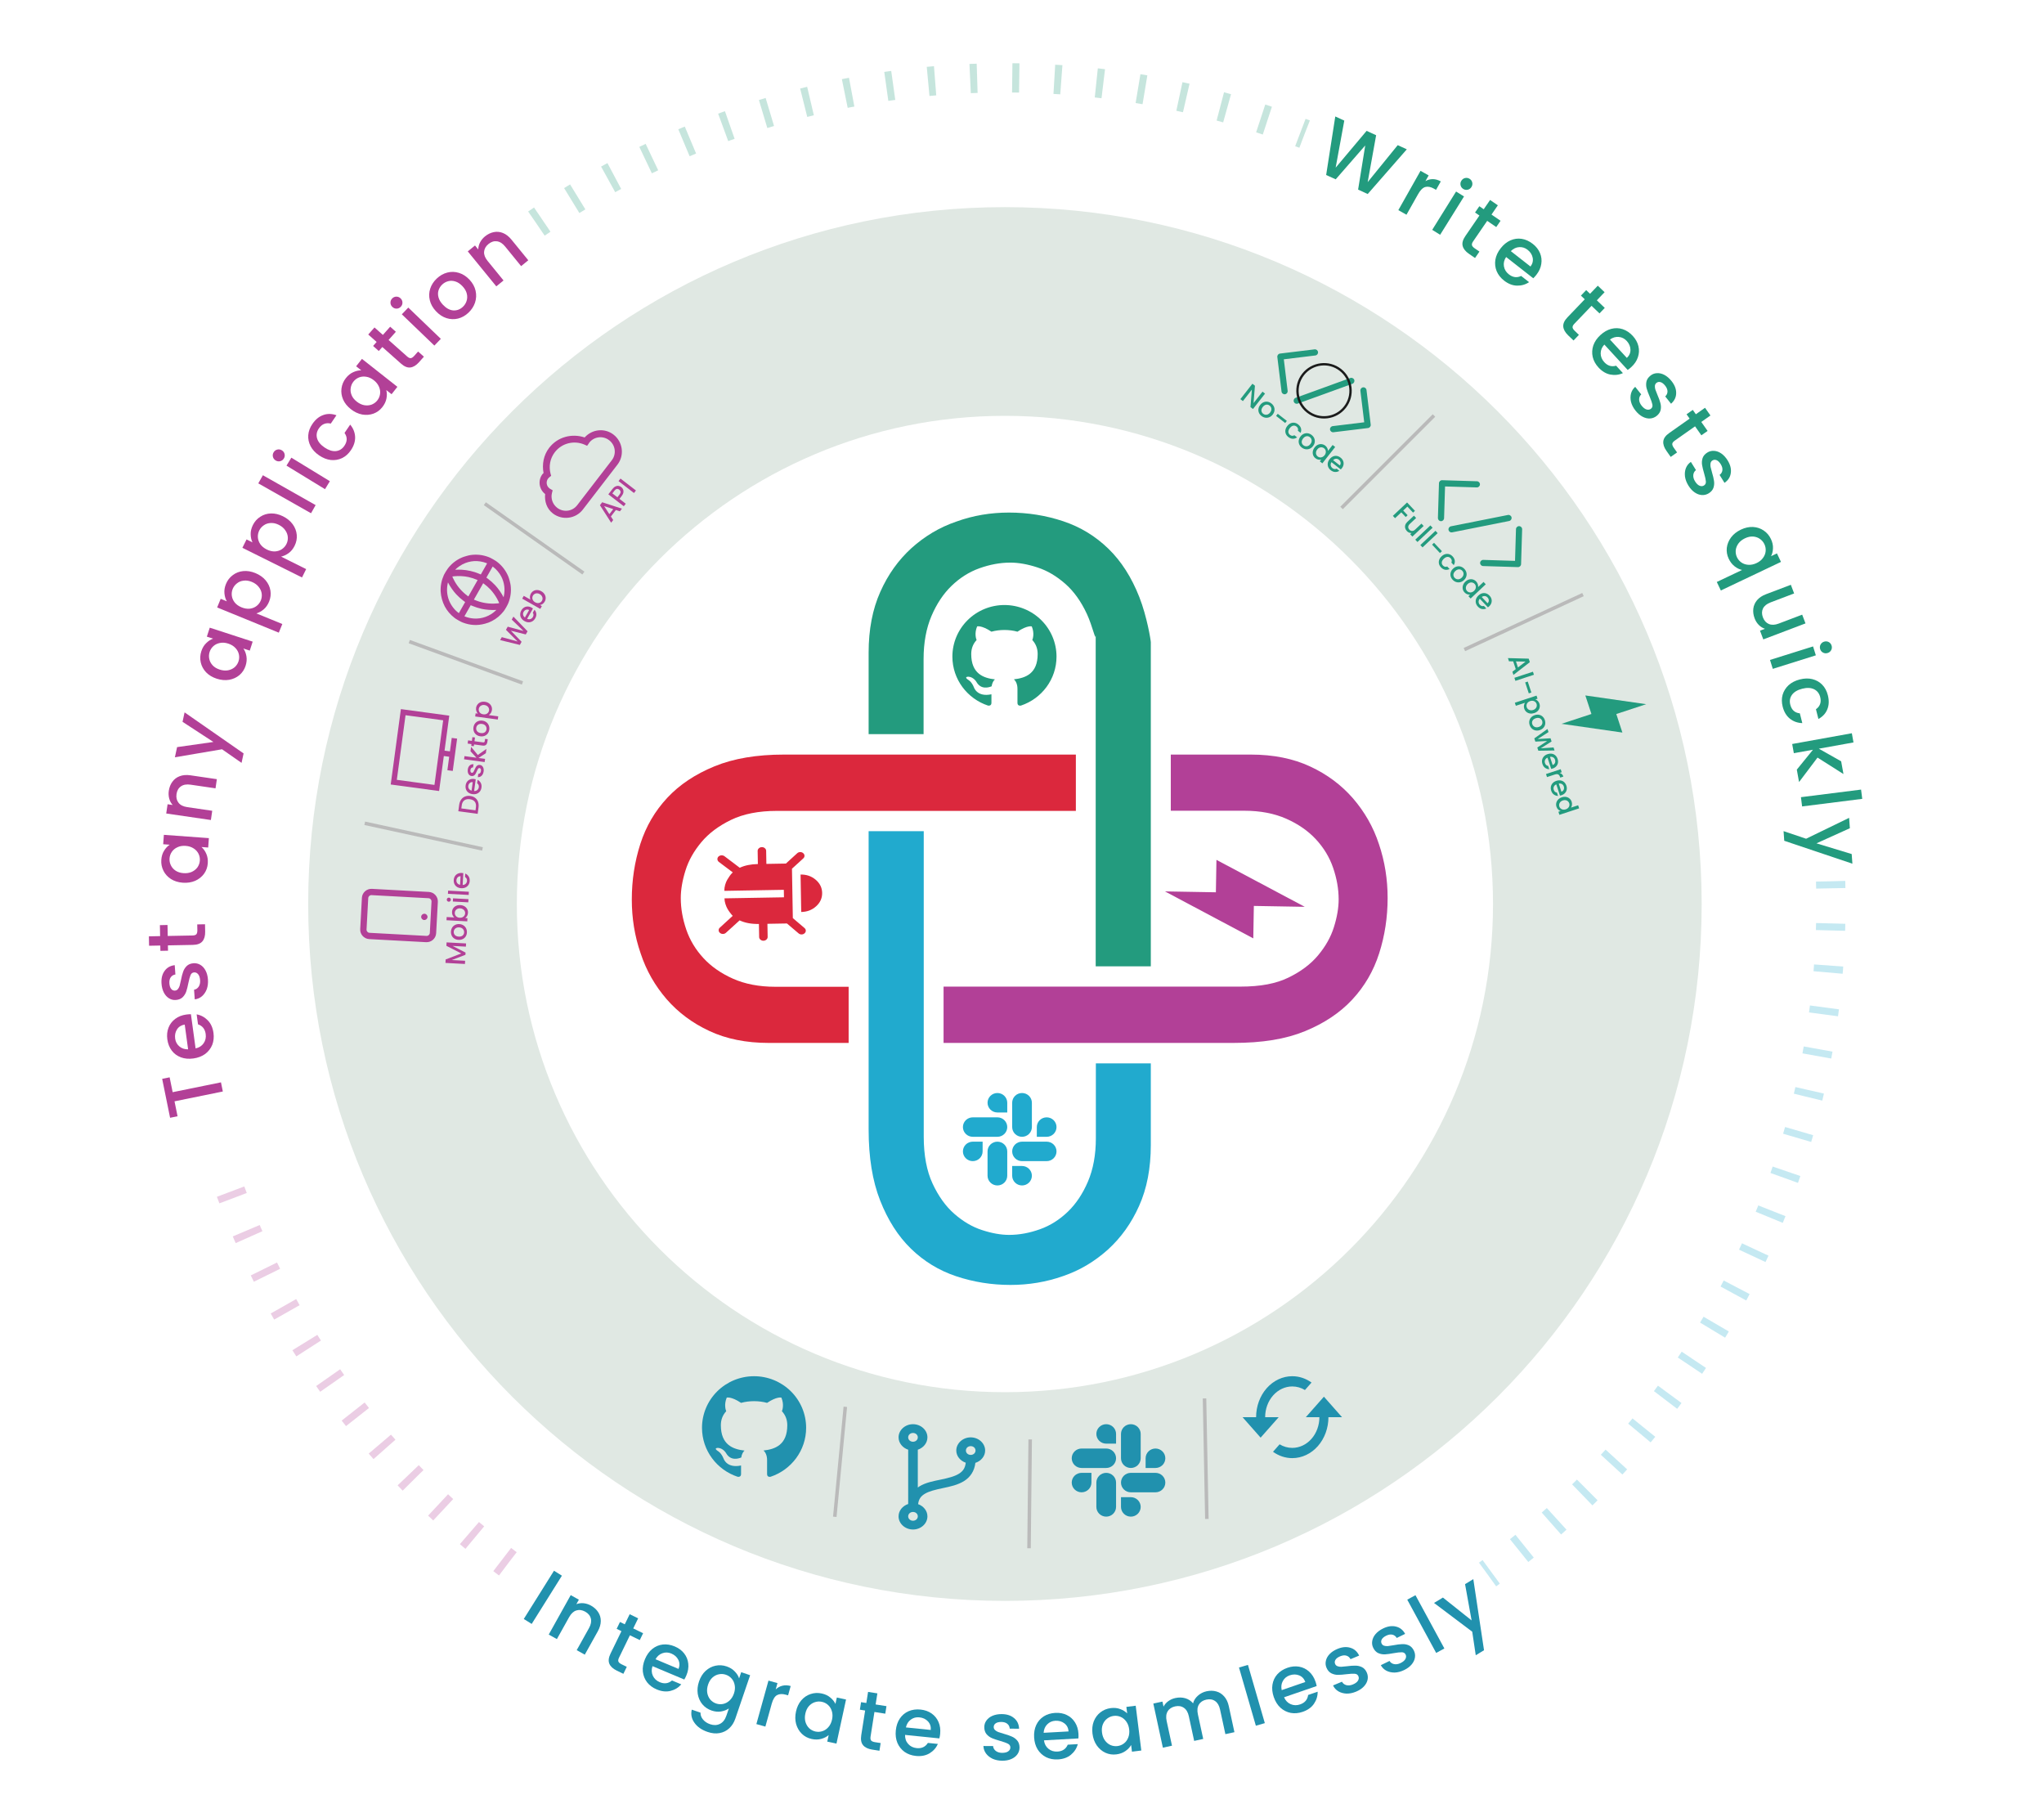<svg width="1747" height="1534" viewBox="0 0 1747 1534" fill="none" xmlns="http://www.w3.org/2000/svg">
<path d="M1454.41 772.5C1454.41 1101.39 1187.79 1368 858.906 1368C530.021 1368 263.406 1101.39 263.406 772.5C263.406 443.614 530.021 177 858.906 177C1187.79 177 1454.41 443.614 1454.41 772.5ZM441.746 772.5C441.746 1002.89 628.515 1189.66 858.906 1189.66C1089.3 1189.66 1276.07 1002.89 1276.07 772.5C1276.07 542.109 1089.3 355.34 858.906 355.34C628.515 355.34 441.746 542.109 441.746 772.5Z" fill="#E0E8E3"/>
<path d="M458.501 191.027C553.386 125.688 662.819 84.563 777.251 71.238C891.683 57.913 1007.64 72.795 1115 114.584" stroke="#239B7E" stroke-opacity="0.26" stroke-width="25" stroke-dasharray="6 30"/>
<path d="M1564.64 753.076C1567.81 868.237 1542.75 982.425 1491.64 1085.68C1440.54 1188.93 1364.95 1278.1 1271.46 1345.42" stroke="#21AACE" stroke-opacity="0.26" stroke-width="25" stroke-dasharray="6 30"/>
<path d="M433.993 1336.31C318.262 1249.09 232.174 1128.37 187.418 990.537" stroke="#B24097" stroke-opacity="0.26" stroke-width="25" stroke-dasharray="6 30"/>
<path d="M307.869 793.989C307.63 798.402 311.099 802.238 315.547 802.479L364.226 805.112C368.673 805.353 372.535 801.914 372.774 797.501L374.226 770.665C374.465 766.252 370.996 762.416 366.549 762.175L317.87 759.541C313.422 759.301 309.56 762.74 309.321 767.153L307.869 793.989ZM313.278 794.281L314.73 767.446C314.81 765.957 316.079 764.827 317.58 764.908L366.258 767.542C367.758 767.624 368.898 768.884 368.817 770.372L367.365 797.208C367.285 798.697 366.016 799.826 364.516 799.745L315.837 797.111C314.337 797.03 313.197 795.77 313.278 794.281ZM359.978 783.351C359.898 784.829 361.048 786.1 362.538 786.181C364.027 786.262 365.307 785.122 365.387 783.644C365.467 782.166 364.317 780.894 362.828 780.814C361.338 780.733 360.058 781.873 359.978 783.351Z" fill="#B24097"/>
<path d="M381.686 805.289L398.342 806.19L398.194 808.922L386.787 808.305L397.919 814.003L397.817 815.896L386.133 820.384L397.541 821.001L397.393 823.733L380.737 822.832L380.897 819.884L394.274 814.743L381.528 808.213L381.686 805.289ZM399.062 796.884C398.994 798.13 398.654 799.241 398.04 800.217C397.411 801.193 396.569 801.94 395.515 802.46C394.446 802.979 393.232 803.202 391.874 803.128C390.532 803.056 389.358 802.696 388.351 802.049C387.345 801.401 386.589 800.551 386.086 799.498C385.582 798.446 385.364 797.288 385.432 796.026C385.501 794.764 385.842 793.637 386.456 792.644C387.071 791.652 387.913 790.889 388.984 790.354C390.054 789.819 391.261 789.588 392.603 789.66C393.945 789.733 395.119 790.101 396.124 790.764C397.13 791.427 397.892 792.302 398.41 793.387C398.913 794.456 399.13 795.622 399.062 796.884ZM396.689 796.755C396.727 796.052 396.595 795.388 396.292 794.763C395.991 794.122 395.515 793.591 394.864 793.172C394.214 792.752 393.41 792.516 392.451 792.464C391.492 792.412 390.676 792.552 390.001 792.884C389.31 793.215 388.78 793.676 388.412 794.264C388.043 794.853 387.84 795.499 387.802 796.202C387.764 796.905 387.896 797.569 388.199 798.195C388.503 798.804 388.98 799.303 389.632 799.69C390.268 800.077 391.066 800.297 392.024 800.349C393.446 800.425 394.568 800.126 395.39 799.449C396.197 798.756 396.63 797.858 396.689 796.755ZM388.271 783.977C387.657 783.479 387.172 782.82 386.816 782C386.445 781.162 386.286 780.248 386.34 779.258C386.403 778.092 386.739 777.052 387.349 776.14C387.96 775.228 388.799 774.528 389.867 774.041C390.918 773.553 392.107 773.345 393.433 773.417C394.76 773.488 395.935 773.824 396.96 774.425C397.969 775.024 398.743 775.819 399.283 776.81C399.807 777.783 400.038 778.845 399.976 779.996C399.92 781.018 399.671 781.918 399.229 782.695C398.787 783.457 398.242 784.052 397.594 784.482L399.511 784.585L399.363 787.317L381.629 786.358L381.777 783.626L388.271 783.977ZM393.283 776.197C392.372 776.147 391.579 776.297 390.903 776.645C390.212 776.976 389.682 777.444 389.313 778.049C388.929 778.637 388.718 779.282 388.68 779.985C388.642 780.672 388.783 781.337 389.101 781.979C389.419 782.605 389.904 783.128 390.554 783.548C391.205 783.952 391.986 784.178 392.897 784.227C393.807 784.277 394.616 784.136 395.323 783.806C396.015 783.459 396.553 782.991 396.937 782.403C397.322 781.799 397.533 781.153 397.571 780.466C397.609 779.764 397.468 779.099 397.15 778.473C396.816 777.83 396.316 777.306 395.648 776.901C394.982 776.481 394.194 776.246 393.283 776.197ZM385.363 768.876C385.336 769.372 385.146 769.778 384.792 770.095C384.439 770.413 384.014 770.558 383.519 770.531C383.024 770.504 382.617 770.314 382.3 769.96C381.983 769.607 381.837 769.182 381.864 768.687C381.89 768.208 382.08 767.809 382.434 767.492C382.787 767.175 383.212 767.029 383.707 767.056C384.202 767.083 384.609 767.273 384.926 767.627C385.243 767.981 385.389 768.397 385.363 768.876ZM387.185 767.629L400.39 768.343L400.242 771.075L387.037 770.361L387.185 767.629ZM382.998 761.065L400.732 762.025L400.584 764.757L382.85 763.797L382.998 761.065ZM394.655 745.961C395.15 745.987 395.596 746.044 395.992 746.129L395.446 756.218C396.504 756.196 397.372 755.85 398.049 755.182C398.727 754.513 399.093 753.668 399.148 752.645C399.228 751.175 398.669 750.104 397.471 749.43L397.631 746.482C398.823 746.947 399.783 747.728 400.508 748.825C401.219 749.905 401.533 751.22 401.449 752.77C401.38 754.032 401.039 755.151 400.426 756.127C399.797 757.087 398.956 757.826 397.902 758.346C396.833 758.849 395.62 759.064 394.262 758.99C392.904 758.917 391.729 758.581 390.735 757.982C389.727 757.367 388.97 756.549 388.465 755.528C387.96 754.491 387.743 753.326 387.813 752.032C387.88 750.786 388.212 749.69 388.808 748.745C389.404 747.8 390.212 747.082 391.232 746.593C392.235 746.102 393.377 745.892 394.655 745.961ZM393.638 748.766C392.63 748.727 391.804 749.043 391.159 749.713C390.514 750.383 390.163 751.238 390.107 752.276C390.056 753.219 390.316 754.042 390.887 754.746C391.441 755.449 392.227 755.892 393.242 756.075L393.638 748.766Z" fill="#B24097"/>
<path d="M392.456 687.82C392.694 686.06 393.242 684.568 394.101 683.344C394.947 682.102 396.052 681.21 397.417 680.667C398.768 680.107 400.284 679.94 401.965 680.167C403.646 680.394 405.055 680.955 406.194 681.852C407.334 682.732 408.147 683.883 408.634 685.305C409.106 686.709 409.224 688.291 408.986 690.051L408.258 695.45L391.727 693.219L392.456 687.82ZM406.774 689.752C407.035 687.818 406.712 686.265 405.805 685.093C404.897 683.921 403.492 683.207 401.589 682.95C399.671 682.691 398.103 683.004 396.885 683.889C395.668 684.774 394.929 686.184 394.668 688.119L394.305 690.806L406.412 692.44L406.774 689.752ZM405.28 665.648C405.772 665.715 406.211 665.806 406.599 665.923L405.248 675.936C406.305 675.998 407.198 675.723 407.927 675.111C408.655 674.499 409.088 673.686 409.225 672.671C409.421 671.212 408.95 670.099 407.81 669.332L408.205 666.406C409.357 666.965 410.25 667.821 410.886 668.972C411.508 670.105 411.715 671.441 411.508 672.979C411.339 674.232 410.909 675.32 410.22 676.244C409.516 677.15 408.618 677.82 407.527 678.254C406.421 678.67 405.194 678.787 403.847 678.605C402.499 678.423 401.354 677.994 400.412 677.318C399.456 676.624 398.767 675.748 398.345 674.69C397.925 673.616 397.801 672.437 397.974 671.153C398.141 669.916 398.56 668.85 399.229 667.956C399.899 667.061 400.762 666.411 401.817 666.004C402.857 665.596 404.012 665.477 405.28 665.648ZM404.042 668.363C403.041 668.244 402.192 668.493 401.495 669.109C400.799 669.726 400.381 670.549 400.242 671.58C400.116 672.515 400.309 673.357 400.821 674.104C401.318 674.849 402.065 675.354 403.063 675.617L404.042 668.363ZM413.37 659.18C413.231 660.21 412.923 661.113 412.447 661.889C411.958 662.646 411.364 663.22 410.665 663.61C409.951 663.998 409.195 664.154 408.398 664.079L408.777 661.272C409.338 661.299 409.841 661.101 410.286 660.677C410.717 660.234 410.982 659.648 411.08 658.919C411.183 658.158 411.119 657.552 410.89 657.101C410.646 656.632 410.294 656.367 409.835 656.305C409.343 656.239 408.946 656.427 408.644 656.871C408.344 657.299 407.983 658.001 407.561 658.977C407.159 659.924 406.789 660.689 406.452 661.273C406.115 661.857 405.653 662.344 405.068 662.733C404.485 663.107 403.765 663.236 402.909 663.12C402.211 663.026 401.605 662.734 401.09 662.245C400.559 661.753 400.178 661.105 399.948 660.299C399.72 659.477 399.673 658.566 399.808 657.567C400.009 656.077 400.551 654.931 401.434 654.13C402.303 653.311 403.392 652.957 404.701 653.069L404.335 655.781C403.742 655.749 403.242 655.924 402.836 656.305C402.429 656.686 402.177 657.241 402.078 657.971C401.982 658.684 402.043 659.249 402.261 659.666C402.479 660.083 402.81 660.322 403.254 660.382C403.603 660.429 403.914 660.341 404.186 660.12C404.458 659.898 404.69 659.615 404.882 659.269C405.058 658.922 405.297 658.405 405.599 657.719C405.981 656.802 406.348 656.061 406.699 655.494C407.036 654.91 407.488 654.43 408.055 654.055C408.623 653.679 409.328 653.54 410.17 653.638C410.915 653.738 411.554 654.034 412.085 654.526C412.616 655.017 412.996 655.666 413.227 656.472C413.459 657.262 413.507 658.165 413.37 659.18ZM408.387 645.135L415.743 639.976L415.249 643.639L408.957 647.73L414.594 648.491L414.228 651.202L396.628 648.827L396.994 646.116L407.221 647.496L402.131 641.966L402.638 638.208L408.387 645.135ZM405.539 633.399L412.793 634.378C413.285 634.445 413.657 634.382 413.909 634.19C414.147 633.98 414.303 633.597 414.378 633.042L414.603 631.377L416.862 631.682L416.574 633.823C416.409 635.044 415.997 635.941 415.339 636.514C414.68 637.087 413.709 637.287 412.424 637.114L405.17 636.135L404.961 637.681L402.749 637.382L402.958 635.836L399.7 635.396L400.069 632.661L403.327 633.101L403.757 629.914L405.969 630.212L405.539 633.399ZM418.181 623.528C418.014 624.764 417.586 625.845 416.896 626.769C416.19 627.691 415.291 628.369 414.2 628.803C413.092 629.234 411.864 629.359 410.516 629.177C409.184 628.998 408.043 628.545 407.091 627.819C406.14 627.093 405.455 626.186 405.037 625.096C404.619 624.006 404.494 622.835 404.663 621.583C404.833 620.33 405.263 619.234 405.955 618.294C406.647 617.354 407.548 616.66 408.657 616.212C409.767 615.765 410.988 615.631 412.32 615.811C413.652 615.99 414.793 616.451 415.742 617.193C416.691 617.934 417.381 618.867 417.81 619.99C418.226 621.096 418.35 622.275 418.181 623.528ZM415.826 623.21C415.92 622.512 415.841 621.84 415.59 621.192C415.34 620.529 414.908 619.962 414.294 619.492C413.679 619.021 412.896 618.722 411.945 618.593C410.993 618.465 410.168 618.539 409.469 618.816C408.753 619.091 408.189 619.507 407.774 620.065C407.36 620.623 407.106 621.25 407.012 621.948C406.918 622.646 406.996 623.318 407.248 623.966C407.502 624.597 407.938 625.132 408.557 625.571C409.16 626.008 409.937 626.29 410.889 626.418C412.3 626.609 413.442 626.4 414.315 625.791C415.175 625.164 415.678 624.304 415.826 623.21ZM408.434 609.796C407.893 609.255 407.47 608.56 407.165 607.712C406.86 606.863 406.774 605.94 406.909 604.941C407.063 603.799 407.489 602.799 408.186 601.94C408.869 601.064 409.755 600.425 410.842 600.022C411.93 599.62 413.132 599.508 414.448 599.686C415.764 599.863 416.909 600.292 417.882 600.972C418.84 601.651 419.548 602.505 420.007 603.536C420.451 604.548 420.597 605.625 420.442 606.767C420.308 607.766 419.99 608.627 419.488 609.35C418.971 610.072 418.378 610.638 417.709 611.048L425.844 612.145L425.478 614.857L406.141 612.248L406.507 609.536L408.434 609.796ZM414.075 602.445C413.171 602.323 412.369 602.408 411.667 602.701C410.952 602.976 410.386 603.4 409.97 603.973C409.54 604.529 409.278 605.155 409.184 605.853C409.092 606.535 409.178 607.208 409.444 607.874C409.711 608.524 410.152 609.084 410.767 609.554C411.384 610.009 412.144 610.297 413.048 610.419C413.951 610.541 414.769 610.465 415.5 610.193C416.217 609.902 416.791 609.479 417.221 608.923C417.653 608.352 417.916 607.726 418.008 607.044C418.102 606.346 418.015 605.672 417.747 605.023C417.466 604.355 417.009 603.793 416.377 603.336C415.746 602.864 414.979 602.567 414.075 602.445Z" fill="#B24097"/>
<path d="M333.945 670.368L375.298 675.948L379.333 646.041L383.928 646.661L382.376 658.164L386.971 658.784L390.696 631.177L386.101 630.557L384.549 642.06L379.954 641.44L383.99 611.532L342.638 605.952L333.945 670.368ZM339.161 666.387L346.611 611.173L378.774 615.513L371.324 670.727L339.161 666.387Z" fill="#B24097"/>
<path d="M438.837 526.92L450.9 539.457L449.371 542.149L436.663 538.962L445.804 548.43L444.307 551.114L427.447 546.976L428.882 544.451L442.4 548.154L432.437 538.19L433.954 535.519L447.422 539.165L437.391 529.466L438.837 526.92ZM454.41 519.231C454.841 519.476 455.215 519.725 455.531 519.978L450.542 528.764C451.499 529.216 452.43 529.294 453.334 528.998C454.239 528.702 454.944 528.109 455.449 527.218C456.176 525.938 456.154 524.73 455.383 523.593L456.841 521.026C457.701 521.974 458.211 523.101 458.371 524.406C458.525 525.69 458.219 527.007 457.453 528.356C456.828 529.455 456.024 530.305 455.039 530.905C454.049 531.483 452.966 531.769 451.791 531.765C450.61 531.738 449.428 531.389 448.246 530.717C447.063 530.046 446.161 529.22 445.539 528.242C444.911 527.241 444.599 526.171 444.602 525.032C444.613 523.879 444.938 522.739 445.578 521.612C446.194 520.527 446.98 519.694 447.935 519.114C448.89 518.534 449.933 518.253 451.064 518.27C452.182 518.279 453.297 518.599 454.41 519.231ZM452.248 521.288C451.364 520.804 450.484 520.718 449.607 521.03C448.731 521.342 448.036 521.95 447.522 522.854C447.056 523.675 446.921 524.528 447.118 525.413C447.301 526.289 447.806 527.036 448.633 527.653L452.248 521.288ZM453.334 512.377C453.007 511.658 452.867 510.852 452.914 509.958C452.955 509.043 453.221 508.155 453.711 507.292C454.288 506.276 455.053 505.496 456.006 504.952C456.959 504.408 458.022 504.156 459.195 504.196C460.354 504.229 461.511 504.573 462.666 505.229C463.82 505.885 464.723 506.71 465.372 507.705C466.008 508.691 466.346 509.748 466.387 510.875C466.422 511.981 466.154 513.034 465.585 514.036C465.08 514.926 464.456 515.621 463.713 516.119C462.978 516.603 462.224 516.893 461.453 516.988L463.122 517.936L461.771 520.315L446.328 511.545L447.679 509.165L453.334 512.377ZM461.291 507.65C460.498 507.2 459.721 506.979 458.961 506.989C458.195 506.977 457.512 507.16 456.912 507.537C456.305 507.891 455.828 508.375 455.481 508.987C455.141 509.585 454.97 510.243 454.968 510.959C454.974 511.662 455.174 512.346 455.569 513.012C455.971 513.663 456.569 514.214 457.362 514.665C458.155 515.115 458.942 515.35 459.722 515.37C460.496 515.368 461.186 515.19 461.792 514.835C462.406 514.466 462.883 513.982 463.223 513.384C463.571 512.772 463.742 512.115 463.736 511.412C463.724 510.688 463.51 509.996 463.093 509.336C462.685 508.662 462.084 508.1 461.291 507.65Z" fill="#B24097"/>
<path fill-rule="evenodd" clip-rule="evenodd" d="M379.441 491.217C377.347 495.872 376.399 500.632 376.623 505.371C376.888 509.87 378.096 514.264 380.171 518.264C382.14 521.953 384.935 525.234 388.45 527.976C389.225 528.58 390.096 529.131 391.823 530.111C393.549 531.092 394.469 531.558 395.385 531.914C401.79 534.401 408.028 534.744 414.523 532.958C417.085 532.257 418.298 531.792 420.415 530.706C424.363 528.683 427.706 525.883 430.569 522.203C431.707 520.74 433.837 516.99 434.51 515.263C436.463 510.259 437.083 505.312 436.424 500.079C436.194 498.272 435.137 494.271 434.458 492.647C432.412 487.679 429.089 483.341 424.826 480.074C424.053 479.471 423.173 478.915 421.453 477.938C419.734 476.962 418.805 476.491 417.891 476.135C412.748 474.132 407.617 473.531 402.161 474.302C400.442 474.545 396.45 475.691 394.772 476.423C390.128 478.42 386.064 481.557 382.955 485.544C382.059 486.685 379.947 490.094 379.441 491.217ZM383.029 497.979C384.662 501.192 387.576 505.336 390.066 507.986C391.922 509.954 393.945 511.759 396.111 513.38C396.601 513.734 397.126 514.126 397.282 514.249L397.564 514.472L392.189 523.936L391.595 523.488C388.295 520.998 385.418 517.161 383.8 513.096C382.077 508.697 381.636 503.899 382.529 499.257C382.692 498.417 382.837 497.713 382.848 497.694C382.857 497.674 382.938 497.802 383.029 497.979ZM390.615 485.374C391.646 484.464 393.957 482.907 395.274 482.231C398.376 480.635 401.773 479.697 405.253 479.475C408.549 479.263 412.673 479.926 415.702 481.153L416.34 481.411L410.964 490.877L410.628 490.75C410.442 490.679 409.837 490.429 409.282 490.189C404.937 488.332 399.541 487.099 394.622 486.846C392.868 486.764 391.111 486.763 389.357 486.842L389.001 486.866L389.437 486.447C389.674 486.217 390.205 485.736 390.615 485.374ZM388.057 492.443C392.049 492.029 396.729 492.282 400.46 493.113C402.798 493.636 405.849 494.614 407.499 495.375L408.221 495.707L400.288 509.676L399.645 509.204C395.14 505.91 391.289 501.574 388.593 496.754C387.813 495.362 386.542 492.739 386.597 492.642C386.612 492.615 387.269 492.526 388.057 492.443ZM402.649 517.297C402.835 517.368 403.441 517.618 403.996 517.858C406.157 518.78 409.134 519.717 411.725 520.286C415.274 521.066 420.328 521.447 423.917 521.207L424.267 521.182L423.577 521.837C421.119 524.164 418.209 525.96 415.028 527.114C411.847 528.268 408.464 528.755 405.087 528.545C402.479 528.381 399.787 527.795 397.628 526.914L396.939 526.633L402.314 517.17L402.649 517.297ZM413.626 498.855C415.125 499.882 417.527 502.001 419.174 503.741C421.072 505.752 423.307 508.825 424.76 511.426C425.482 512.72 426.733 515.313 426.68 515.406C426.622 515.508 423.688 515.758 422.073 515.797C416.479 515.929 410.922 514.868 405.772 512.684L405.037 512.374L412.971 498.404L413.626 498.855ZM421.639 484.525C424.243 486.497 426.926 489.699 428.432 492.638C431.104 497.811 431.877 503.759 430.615 509.446L430.405 510.373L430.247 510.06C428.598 506.83 425.706 502.72 423.21 500.064C421.375 498.113 419.061 496.048 417.166 494.667C416.676 494.313 416.151 493.921 415.995 493.798L415.714 493.575L421.09 484.109L421.639 484.525Z" fill="#B24097"/>
<path d="M526.384 435.813L522.122 441.346L524.089 444.376L522.346 446.639L512.761 431.711L514.694 429.201L531.574 434.661L529.816 436.942L526.384 435.813ZM524.147 435.059L516.351 432.477L520.822 439.375L524.147 435.059ZM531 416.215C531.671 416.732 532.183 417.379 532.535 418.155C532.886 418.931 532.984 419.813 532.827 420.804C532.657 421.784 532.153 422.819 531.313 423.909L529.468 426.305L534.829 430.435L533.159 432.602L519.946 422.423L523.461 417.86C524.242 416.846 525.079 416.127 525.971 415.703C526.86 415.257 527.734 415.093 528.593 415.209C529.462 415.313 530.264 415.648 531 416.215ZM529.545 422.547C530.18 421.723 530.469 420.967 530.414 420.278C530.346 419.579 529.97 418.966 529.286 418.439C527.841 417.326 526.489 417.587 525.229 419.222L523.384 421.618L527.699 424.942L529.545 422.547ZM530.326 408.948L543.54 419.128L541.87 421.295L528.656 411.116L530.326 408.948Z" fill="#B24097"/>
<path d="M469.378 382.668C464.472 389.037 463.206 396.88 464.575 404.236C464.284 404.536 463.946 404.74 463.671 405.097C459.597 410.385 460.62 418.074 465.943 422.175C465.29 428.303 467.25 434.678 472.488 438.713C480.478 444.868 492.013 443.41 498.128 435.472L527.769 396.994C533.885 389.057 532.351 377.532 524.362 371.377C516.722 365.491 505.994 366.763 499.702 373.816C488.918 370.193 476.651 373.227 469.378 382.668ZM474.219 386.398C480.291 378.516 490.812 376.143 499.566 379.938L501.804 380.944L503.292 378.856C503.654 378.327 503.694 378.178 503.564 378.347C507.674 373.011 515.286 372.049 520.656 376.187C526.027 380.324 527.039 387.929 522.928 393.265L493.286 431.743C489.176 437.079 481.564 438.041 476.194 433.903C472.175 430.808 470.61 425.74 471.783 421.165L472.376 418.988L470.387 417.814C469.954 417.556 469.705 417.409 469.649 417.365C466.944 415.282 466.443 411.513 468.513 408.826C468.773 408.488 469.11 408.148 469.532 407.815L471.068 406.604L470.553 404.769C468.946 398.622 470.051 391.809 474.219 386.398Z" fill="#B24097"/>
<line x1="414.379" y1="430.434" x2="498.62" y2="489.699" stroke="#BABABA" stroke-width="3"/>
<line x1="311.745" y1="703.514" x2="412.385" y2="725.437" stroke="#BABABA" stroke-width="3"/>
<line x1="1225.63" y1="355.061" x2="1146.63" y2="434.061" stroke="#BABABA" stroke-width="3"/>
<line x1="1352.97" y1="508.083" x2="1251.61" y2="555.072" stroke="#BABABA" stroke-width="3"/>
<line x1="1029.5" y1="1194.97" x2="1031.5" y2="1297.97" stroke="#BABABA" stroke-width="3"/>
<line x1="880.5" y1="1230.02" x2="879.5" y2="1323.02" stroke="#BABABA" stroke-width="3"/>
<line x1="722.493" y1="1202.14" x2="713.493" y2="1296.14" stroke="#BABABA" stroke-width="3"/>
<line x1="349.8" y1="548.25" x2="446.543" y2="583.603" stroke="#BABABA" stroke-width="3"/>
<path d="M1070.93 349.511L1068.77 347.824L1069.97 332.941L1062.29 342.748L1060.14 341.062L1070.44 327.91L1072.59 329.597L1071.41 344.46L1079.07 334.672L1081.23 336.359L1070.93 349.511ZM1078.14 355.432C1077.16 354.663 1076.44 353.747 1075.99 352.684C1075.55 351.61 1075.42 350.491 1075.6 349.33C1075.79 348.156 1076.3 347.034 1077.14 345.963C1077.97 344.905 1078.94 344.149 1080.05 343.695C1081.15 343.241 1082.28 343.109 1083.43 343.3C1084.58 343.49 1085.66 343.975 1086.65 344.754C1087.65 345.534 1088.38 346.459 1088.84 347.532C1089.3 348.604 1089.44 349.732 1089.27 350.916C1089.09 352.1 1088.59 353.221 1087.76 354.279C1086.93 355.337 1085.96 356.088 1084.84 356.532C1083.72 356.976 1082.56 357.099 1081.38 356.902C1080.21 356.701 1079.13 356.211 1078.14 355.432ZM1079.6 353.561C1080.16 353.996 1080.78 354.268 1081.46 354.378C1082.16 354.498 1082.87 354.412 1083.59 354.12C1084.3 353.827 1084.96 353.303 1085.55 352.547C1086.14 351.792 1086.5 351.042 1086.61 350.299C1086.73 349.543 1086.66 348.845 1086.39 348.206C1086.12 347.566 1085.7 347.03 1085.15 346.595C1084.6 346.161 1083.98 345.889 1083.29 345.779C1082.62 345.679 1081.93 345.784 1081.24 346.096C1080.56 346.396 1079.93 346.924 1079.33 347.679C1078.46 348.801 1078.06 349.892 1078.14 350.953C1078.25 352.011 1078.74 352.881 1079.6 353.561ZM1099.87 359.673L1098.45 361.487L1090.68 355.406L1092.1 353.592L1099.87 359.673ZM1100.23 364.039C1101.06 362.969 1102.01 362.198 1103.07 361.727C1104.15 361.254 1105.25 361.097 1106.37 361.258C1107.48 361.419 1108.53 361.889 1109.53 362.668C1110.79 363.655 1111.59 364.771 1111.94 366.017C1112.31 367.26 1112.2 368.549 1111.62 369.885L1109.3 368.065C1109.51 367.4 1109.53 366.76 1109.34 366.145C1109.15 365.53 1108.74 364.975 1108.11 364.482C1107.23 363.792 1106.28 363.554 1105.25 363.77C1104.25 363.983 1103.31 364.65 1102.44 365.771C1101.56 366.892 1101.13 367.97 1101.15 369.004C1101.19 370.048 1101.65 370.915 1102.53 371.606C1103.78 372.583 1105.03 372.681 1106.29 371.9L1108.62 373.72C1107.49 374.542 1106.26 374.942 1104.93 374.921C1103.62 374.887 1102.34 374.387 1101.11 373.42C1100.12 372.641 1099.41 371.73 1098.98 370.687C1098.57 369.632 1098.46 368.528 1098.65 367.377C1098.86 366.223 1099.39 365.11 1100.23 364.039ZM1112.57 382.396C1111.59 381.626 1110.87 380.71 1110.43 379.648C1109.99 378.573 1109.86 377.455 1110.04 376.294C1110.22 375.12 1110.74 373.997 1111.57 372.927C1112.4 371.868 1113.37 371.112 1114.48 370.659C1115.59 370.205 1116.72 370.073 1117.87 370.263C1119.02 370.454 1120.09 370.939 1121.09 371.718C1122.08 372.497 1122.81 373.423 1123.27 374.495C1123.73 375.568 1123.87 376.696 1123.7 377.879C1123.52 379.063 1123.02 380.184 1122.19 381.242C1121.37 382.301 1120.39 383.052 1119.27 383.496C1118.15 383.94 1117 384.063 1115.81 383.865C1114.65 383.665 1113.57 383.175 1112.57 382.396ZM1114.04 380.525C1114.59 380.959 1115.21 381.231 1115.9 381.342C1116.6 381.462 1117.3 381.376 1118.02 381.083C1118.74 380.791 1119.39 380.267 1119.98 379.511C1120.58 378.755 1120.93 378.006 1121.04 377.262C1121.17 376.506 1121.09 375.809 1120.82 375.169C1120.55 374.53 1120.14 373.993 1119.58 373.559C1119.03 373.125 1118.41 372.853 1117.72 372.743C1117.05 372.642 1116.37 372.748 1115.68 373.06C1115 373.359 1114.36 373.887 1113.77 374.643C1112.89 375.764 1112.49 376.855 1112.57 377.916C1112.68 378.975 1113.17 379.844 1114.04 380.525ZM1123.64 382.31C1124.45 381.264 1125.39 380.506 1126.45 380.035C1127.53 379.574 1128.61 379.414 1129.69 379.555C1130.8 379.694 1131.82 380.123 1132.74 380.843C1133.42 381.376 1133.97 382.05 1134.39 382.865C1134.83 383.678 1135.05 384.482 1135.06 385.28L1138.99 380.253L1141.17 381.955L1130.22 395.938L1128.04 394.236L1129.27 392.668C1128.52 392.896 1127.71 392.927 1126.82 392.761C1125.95 392.605 1125.11 392.211 1124.3 391.58C1123.39 390.87 1122.74 389.992 1122.34 388.947C1121.96 387.899 1121.87 386.792 1122.07 385.628C1122.3 384.462 1122.82 383.355 1123.64 382.31ZM1132.13 389.021C1132.69 388.303 1133.03 387.561 1133.14 386.795C1133.26 386.039 1133.2 385.335 1132.93 384.683C1132.67 384.031 1132.26 383.488 1131.71 383.054C1131.16 382.62 1130.53 382.354 1129.83 382.256C1129.15 382.146 1128.45 382.237 1127.73 382.53C1127.04 382.819 1126.41 383.323 1125.85 384.041C1125.28 384.759 1124.94 385.502 1124.8 386.271C1124.68 387.049 1124.74 387.771 1125 388.435C1125.27 389.097 1125.68 389.64 1126.22 390.065C1126.77 390.499 1127.4 390.764 1128.09 390.862C1128.79 390.96 1129.49 390.858 1130.19 390.555C1130.92 390.25 1131.57 389.739 1132.13 389.021ZM1146.86 400.165C1146.56 400.555 1146.26 400.888 1145.96 401.164L1138.01 394.934C1137.42 395.815 1137.2 396.724 1137.36 397.662C1137.52 398.6 1138.01 399.385 1138.81 400.016C1139.97 400.924 1141.17 401.08 1142.41 400.485L1144.73 402.305C1143.67 403.016 1142.48 403.354 1141.16 403.32C1139.87 403.284 1138.61 402.787 1137.39 401.83C1136.4 401.051 1135.67 400.13 1135.23 399.068C1134.8 398.003 1134.68 396.889 1134.85 395.728C1135.05 394.564 1135.57 393.447 1136.41 392.376C1137.25 391.305 1138.2 390.534 1139.26 390.063C1140.34 389.59 1141.45 389.438 1142.57 389.609C1143.71 389.79 1144.79 390.28 1145.81 391.079C1146.79 391.848 1147.5 392.748 1147.93 393.778C1148.37 394.808 1148.49 395.881 1148.31 396.997C1148.14 398.101 1147.65 399.157 1146.86 400.165ZM1145.15 397.724C1145.76 396.92 1145.97 396.062 1145.79 395.149C1145.61 394.237 1145.11 393.46 1144.3 392.819C1143.55 392.237 1142.73 391.978 1141.82 392.042C1140.93 392.094 1140.12 392.483 1139.39 393.211L1145.15 397.724Z" fill="#239B7E"/>
<path d="M1096.32 336.366C1095.79 335.951 1095.42 335.332 1095.33 334.612L1091.73 305.056C1091.56 303.616 1092.58 302.302 1094.02 302.127L1123.58 298.531C1125.02 298.355 1126.33 299.384 1126.51 300.825C1126.69 302.266 1125.66 303.579 1124.22 303.755L1097.28 307.032L1100.55 333.972C1100.73 335.413 1099.7 336.727 1098.26 336.902C1097.54 336.99 1096.85 336.774 1096.32 336.359L1096.32 336.366Z" fill="#239B7E"/>
<path d="M1137.76 368.816C1137.23 368.401 1136.86 367.782 1136.77 367.062C1136.59 365.621 1137.62 364.308 1139.06 364.132L1166 360.855L1162.72 333.915C1162.55 332.474 1163.58 331.16 1165.02 330.985C1166.46 330.81 1167.77 331.838 1167.95 333.279L1171.54 362.835C1171.72 364.276 1170.69 365.589 1169.25 365.765L1139.69 369.36C1138.97 369.449 1138.28 369.232 1137.75 368.817L1137.76 368.816Z" fill="#239B7E"/>
<path d="M1106.68 344.478C1106.3 344.182 1106.01 343.783 1105.83 343.303C1105.33 341.938 1106.04 340.428 1107.41 339.932L1154.09 323.005C1155.45 322.509 1156.96 323.218 1157.46 324.582C1157.95 325.946 1157.25 327.457 1155.88 327.953L1109.2 344.88C1108.31 345.201 1107.37 345.016 1106.68 344.478Z" fill="#239B7E"/>
<circle cx="1131.64" cy="333.942" r="22.685" transform="rotate(38.063 1131.64 333.942)" stroke="#1B1B1B" stroke-width="2"/>
<path d="M1209.36 436.525L1207.73 438.054L1202.88 432.897L1199.3 436.268L1203.08 440.289L1201.46 441.818L1197.67 437.798L1192.36 442.797L1190.48 440.804L1202.63 429.375L1209.36 436.525ZM1216.79 449.462L1207.15 458.523L1205.28 456.53L1206.42 455.462C1205.72 455.52 1205.02 455.402 1204.3 455.108C1203.61 454.816 1203 454.384 1202.46 453.813C1201.75 453.055 1201.26 452.225 1201.01 451.323C1200.76 450.433 1200.78 449.523 1201.07 448.592C1201.37 447.673 1201.96 446.802 1202.83 445.98L1208.5 440.652L1210.36 442.627L1204.99 447.676C1204.13 448.487 1203.67 449.328 1203.61 450.197C1203.56 451.056 1203.88 451.858 1204.58 452.604C1205.29 453.35 1206.07 453.725 1206.93 453.728C1207.81 453.733 1208.68 453.329 1209.54 452.518L1214.91 447.47L1216.79 449.462ZM1224.44 450.976L1211.5 463.145L1209.63 461.153L1222.56 448.984L1224.44 450.976ZM1228.77 455.586L1215.84 467.755L1213.96 465.762L1226.9 453.593L1228.77 455.586ZM1232.42 471.023L1230.74 472.602L1223.99 465.417L1225.66 463.838L1232.42 471.023ZM1232.12 475.393C1233.11 474.462 1234.16 473.843 1235.28 473.538C1236.42 473.233 1237.53 473.244 1238.61 473.571C1239.69 473.898 1240.66 474.522 1241.52 475.443C1242.62 476.608 1243.24 477.833 1243.4 479.117C1243.57 480.401 1243.27 481.66 1242.5 482.892L1240.48 480.742C1240.79 480.118 1240.9 479.488 1240.81 478.851C1240.71 478.214 1240.39 477.604 1239.85 477.022C1239.08 476.206 1238.17 475.827 1237.13 475.886C1236.11 475.945 1235.08 476.463 1234.04 477.439C1233.01 478.414 1232.42 479.415 1232.29 480.441C1232.16 481.479 1232.49 482.406 1233.25 483.221C1234.34 484.375 1235.57 484.661 1236.93 484.081L1238.95 486.231C1237.71 486.872 1236.44 487.082 1235.13 486.861C1233.84 486.629 1232.65 485.942 1231.58 484.8C1230.71 483.879 1230.15 482.872 1229.89 481.777C1229.64 480.672 1229.69 479.564 1230.06 478.455C1230.44 477.346 1231.13 476.325 1232.12 475.393ZM1241.55 495.404C1240.7 494.495 1240.13 493.481 1239.85 492.364C1239.57 491.235 1239.61 490.11 1239.97 488.989C1240.33 487.856 1241 486.824 1242 485.893C1242.97 484.972 1244.05 484.37 1245.21 484.089C1246.37 483.808 1247.51 483.848 1248.62 484.21C1249.73 484.572 1250.71 485.214 1251.58 486.134C1252.45 487.055 1253.03 488.08 1253.32 489.21C1253.61 490.339 1253.59 491.476 1253.23 492.62C1252.88 493.763 1252.22 494.796 1251.24 495.717C1250.26 496.638 1249.18 497.233 1248.01 497.503C1246.83 497.772 1245.68 497.72 1244.53 497.346C1243.41 496.972 1242.42 496.325 1241.55 495.404ZM1243.28 493.776C1243.77 494.289 1244.34 494.651 1245 494.864C1245.67 495.088 1246.38 495.11 1247.14 494.929C1247.89 494.748 1248.61 494.329 1249.31 493.671C1250.01 493.014 1250.48 492.326 1250.7 491.608C1250.94 490.88 1250.97 490.179 1250.8 489.506C1250.63 488.833 1250.3 488.24 1249.82 487.727C1249.34 487.215 1248.76 486.852 1248.1 486.639C1247.45 486.438 1246.76 486.44 1246.03 486.644C1245.31 486.837 1244.6 487.263 1243.9 487.92C1242.87 488.896 1242.31 489.915 1242.23 490.976C1242.18 492.039 1242.53 492.972 1243.28 493.776ZM1252.5 496.99C1253.47 496.08 1254.51 495.472 1255.63 495.166C1256.76 494.873 1257.85 494.878 1258.91 495.182C1259.98 495.486 1260.92 496.064 1261.72 496.915C1262.31 497.544 1262.76 498.293 1263.05 499.162C1263.36 500.032 1263.46 500.861 1263.34 501.65L1267.99 497.276L1269.88 499.286L1256.95 511.455L1255.06 509.445L1256.51 508.08C1255.74 508.192 1254.92 508.099 1254.07 507.802C1253.23 507.516 1252.46 507 1251.76 506.254C1250.97 505.415 1250.46 504.449 1250.22 503.355C1250 502.261 1250.08 501.155 1250.46 500.034C1250.85 498.914 1251.53 497.899 1252.5 496.99ZM1259.88 504.906C1260.55 504.281 1260.99 503.599 1261.22 502.859C1261.46 502.13 1261.49 501.424 1261.33 500.74C1261.17 500.056 1260.85 499.457 1260.37 498.945C1259.89 498.432 1259.31 498.075 1258.64 497.873C1257.98 497.66 1257.27 497.644 1256.52 497.825C1255.79 498.007 1255.09 498.41 1254.42 499.035C1253.76 499.66 1253.3 500.342 1253.05 501.081C1252.82 501.832 1252.77 502.555 1252.92 503.25C1253.09 503.946 1253.41 504.544 1253.88 505.046C1254.37 505.558 1254.94 505.916 1255.62 506.117C1256.29 506.319 1257 506.324 1257.74 506.131C1258.5 505.939 1259.22 505.531 1259.88 504.906ZM1272.77 518.148C1272.41 518.488 1272.06 518.771 1271.72 518.999L1264.8 511.639C1264.09 512.421 1263.74 513.288 1263.75 514.239C1263.77 515.19 1264.13 516.039 1264.83 516.785C1265.84 517.857 1267 518.192 1268.31 517.791L1270.34 519.941C1269.18 520.483 1267.95 520.638 1266.65 520.406C1265.38 520.175 1264.21 519.494 1263.15 518.364C1262.29 517.443 1261.71 516.424 1261.43 515.306C1261.17 514.189 1261.21 513.069 1261.56 511.948C1261.94 510.828 1262.62 509.802 1263.61 508.87C1264.6 507.938 1265.66 507.319 1266.77 507.014C1267.92 506.709 1269.03 506.726 1270.12 507.065C1271.22 507.415 1272.21 508.063 1273.1 509.007C1273.95 509.916 1274.52 510.912 1274.79 511.995C1275.06 513.079 1275.02 514.159 1274.67 515.235C1274.34 516.3 1273.7 517.271 1272.77 518.148ZM1271.44 515.476C1272.16 514.773 1272.5 513.957 1272.47 513.028C1272.43 512.099 1272.05 511.255 1271.34 510.498C1270.69 509.81 1269.92 509.43 1269.01 509.357C1268.12 509.273 1267.26 509.536 1266.42 510.144L1271.44 515.476Z" fill="#239B7E"/>
<path d="M1229.7 444.537C1229.24 444.046 1228.97 443.379 1228.98 442.653L1229.89 412.893C1229.94 411.443 1231.15 410.299 1232.6 410.344L1262.36 411.252C1263.81 411.297 1264.96 412.512 1264.91 413.963C1264.87 415.414 1263.65 416.557 1262.2 416.513L1235.08 415.684L1234.25 442.81C1234.2 444.261 1232.99 445.404 1231.54 445.36C1230.81 445.338 1230.16 445.02 1229.7 444.529L1229.7 444.537Z" fill="#239B7E"/>
<path d="M1265.77 482.873C1265.3 482.382 1265.03 481.715 1265.05 480.989C1265.09 479.538 1266.31 478.395 1267.76 478.439L1294.89 479.268L1295.71 452.142C1295.76 450.691 1296.97 449.548 1298.42 449.592C1299.87 449.636 1301.02 450.852 1300.97 452.302L1300.06 482.062C1300.02 483.513 1298.81 484.656 1297.35 484.612L1267.59 483.703C1266.87 483.681 1266.22 483.363 1265.76 482.872L1265.77 482.873Z" fill="#239B7E"/>
<path d="M1238.72 454.12C1238.39 453.771 1238.16 453.332 1238.05 452.83C1237.77 451.406 1238.7 450.02 1240.12 449.735L1288.82 440.052C1290.25 439.768 1291.63 440.697 1291.92 442.12C1292.2 443.544 1291.27 444.93 1289.85 445.215L1241.15 454.898C1240.22 455.082 1239.32 454.756 1238.72 454.12Z" fill="#239B7E"/>
<path d="M1295.5 571.792L1293.32 565.157L1289.71 565.08L1288.82 562.367L1306.55 562.83L1307.54 565.84L1293.53 576.732L1292.64 573.995L1295.5 571.792ZM1297.38 570.365L1303.9 565.369L1295.68 565.19L1297.38 570.365ZM1311.05 576.593L1295.2 581.799L1294.35 579.2L1310.19 573.994L1311.05 576.593ZM1308.84 591.785L1306.65 592.505L1303.57 583.133L1305.76 582.414L1308.84 591.785ZM1312.27 597.628C1313 597.879 1313.68 598.32 1314.32 598.95C1314.97 599.58 1315.45 600.374 1315.76 601.332C1316.12 602.426 1316.18 603.512 1315.92 604.588C1315.69 605.675 1315.17 606.637 1314.37 607.473C1313.57 608.31 1312.54 608.935 1311.27 609.35C1310.01 609.764 1308.8 609.878 1307.62 609.691C1306.46 609.498 1305.45 609.039 1304.59 608.311C1303.75 607.594 1303.15 606.689 1302.79 605.594C1302.48 604.637 1302.39 603.723 1302.52 602.853C1302.67 601.978 1302.96 601.211 1303.38 600.55L1295.58 603.112L1294.73 600.512L1313.27 594.422L1314.12 597.021L1312.27 597.628ZM1310.41 606.705C1311.27 606.42 1311.96 605.993 1312.46 605.423C1312.98 604.864 1313.31 604.235 1313.43 603.538C1313.58 602.85 1313.54 602.172 1313.32 601.503C1313.1 600.85 1312.73 600.281 1312.2 599.798C1311.68 599.331 1311.04 599.019 1310.28 598.864C1309.53 598.724 1308.72 598.797 1307.85 599.081C1306.98 599.366 1306.28 599.791 1305.74 600.355C1305.22 600.929 1304.89 601.561 1304.75 602.248C1304.61 602.951 1304.65 603.629 1304.86 604.282C1305.08 604.951 1305.45 605.52 1305.98 605.987C1306.52 606.465 1307.18 606.772 1307.95 606.907C1308.72 607.057 1309.54 606.989 1310.41 606.705ZM1307.37 619.519C1306.98 618.334 1306.89 617.175 1307.11 616.042C1307.34 614.905 1307.85 613.903 1308.65 613.036C1309.45 612.164 1310.5 611.516 1311.8 611.091C1313.07 610.672 1314.3 610.581 1315.47 610.819C1316.64 611.057 1317.66 611.574 1318.51 612.372C1319.36 613.171 1319.98 614.17 1320.38 615.371C1320.77 616.572 1320.86 617.746 1320.65 618.894C1320.44 620.041 1319.93 621.059 1319.13 621.946C1318.32 622.833 1317.28 623.486 1316.01 623.905C1314.73 624.325 1313.5 624.408 1312.32 624.155C1311.15 623.902 1310.12 623.364 1309.24 622.541C1308.39 621.727 1307.76 620.72 1307.37 619.519ZM1309.62 618.778C1309.84 619.447 1310.21 620.017 1310.72 620.49C1311.23 620.978 1311.87 621.3 1312.62 621.455C1313.38 621.61 1314.22 621.537 1315.13 621.238C1316.04 620.938 1316.75 620.511 1317.26 619.957C1317.78 619.397 1318.11 618.776 1318.24 618.094C1318.37 617.411 1318.32 616.736 1318.1 616.067C1317.88 615.398 1317.52 614.827 1317.01 614.355C1316.51 613.897 1315.88 613.606 1315.13 613.481C1314.4 613.352 1313.58 613.437 1312.67 613.736C1311.31 614.181 1310.38 614.867 1309.86 615.796C1309.36 616.735 1309.28 617.729 1309.62 618.778ZM1328.66 641.287L1314.82 641.516L1313.92 638.78L1322.37 633.2L1312.26 633.718L1311.36 630.982L1322.63 622.933L1323.5 625.578L1314.26 631.518L1325.24 630.867L1326.13 633.581L1316.92 639.438L1327.83 638.734L1328.66 641.287ZM1327.11 656.707C1326.64 656.862 1326.21 656.971 1325.81 657.035L1322.65 647.436C1321.67 647.842 1320.99 648.479 1320.6 649.348C1320.21 650.216 1320.18 651.137 1320.5 652.11C1320.96 653.508 1321.87 654.304 1323.23 654.497L1324.15 657.302C1322.87 657.301 1321.69 656.922 1320.62 656.163C1319.56 655.415 1318.79 654.303 1318.31 652.829C1317.92 651.628 1317.83 650.461 1318.04 649.329C1318.28 648.207 1318.8 647.212 1319.59 646.345C1320.4 645.489 1321.46 644.848 1322.75 644.424C1324.04 643.999 1325.26 643.886 1326.4 644.083C1327.56 644.29 1328.56 644.778 1329.41 645.545C1330.25 646.328 1330.88 647.335 1331.28 648.566C1331.67 649.752 1331.76 650.893 1331.55 651.99C1331.34 653.087 1330.84 654.049 1330.07 654.876C1329.31 655.697 1328.33 656.308 1327.11 656.707ZM1327.04 653.724C1327.99 653.394 1328.65 652.8 1329.01 651.942C1329.37 651.083 1329.38 650.16 1329.06 649.172C1328.76 648.275 1328.22 647.602 1327.43 647.153C1326.66 646.7 1325.77 646.572 1324.76 646.77L1327.04 653.724ZM1332.96 660.501C1333.72 660.671 1334.38 661.011 1334.93 661.519C1335.51 662.037 1335.94 662.73 1336.22 663.596L1333.53 664.48L1333.31 663.819C1332.98 662.801 1332.47 662.11 1331.77 661.748C1331.09 661.401 1330.11 661.437 1328.83 661.857L1322.22 664.029L1321.36 661.43L1333.93 657.302L1334.78 659.902L1332.96 660.501ZM1334.61 679.53C1334.14 679.685 1333.7 679.795 1333.3 679.859L1330.15 670.259C1329.17 670.665 1328.49 671.302 1328.1 672.171C1327.71 673.039 1327.68 673.96 1328 674.933C1328.46 676.331 1329.37 677.127 1330.73 677.32L1331.65 680.125C1330.37 680.124 1329.19 679.745 1328.12 678.986C1327.06 678.238 1326.29 677.127 1325.81 675.652C1325.41 674.451 1325.33 673.285 1325.54 672.152C1325.78 671.03 1326.3 670.035 1327.09 669.169C1327.9 668.312 1328.95 667.671 1330.25 667.247C1331.54 666.822 1332.76 666.709 1333.9 666.906C1335.06 667.113 1336.06 667.601 1336.91 668.368C1337.75 669.151 1338.38 670.158 1338.78 671.389C1339.17 672.575 1339.26 673.716 1339.05 674.814C1338.84 675.911 1338.34 676.872 1337.57 677.699C1336.81 678.52 1335.83 679.131 1334.61 679.53ZM1334.54 676.547C1335.49 676.217 1336.15 675.623 1336.51 674.765C1336.86 673.906 1336.88 672.983 1336.56 671.995C1336.26 671.098 1335.72 670.425 1334.93 669.976C1334.16 669.523 1333.27 669.395 1332.26 669.593L1334.54 676.547ZM1334.92 681.304C1336.18 680.89 1337.38 680.781 1338.52 680.978C1339.67 681.191 1340.66 681.658 1341.48 682.38C1342.33 683.112 1342.94 684.033 1343.3 685.143C1343.57 685.964 1343.65 686.829 1343.55 687.739C1343.46 688.66 1343.2 689.453 1342.76 690.119L1348.83 688.126L1349.69 690.749L1332.82 696.292L1331.96 693.67L1333.85 693.048C1333.1 692.822 1332.4 692.394 1331.76 691.764C1331.12 691.149 1330.64 690.355 1330.32 689.382C1329.96 688.288 1329.9 687.195 1330.15 686.103C1330.42 685.021 1330.96 684.052 1331.77 683.196C1332.61 682.349 1333.65 681.719 1334.92 681.304ZM1338.25 691.602C1339.12 691.318 1339.81 690.888 1340.33 690.314C1340.85 689.754 1341.18 689.131 1341.33 688.443C1341.47 687.756 1341.44 687.078 1341.22 686.409C1341 685.74 1340.62 685.172 1340.1 684.704C1339.59 684.231 1338.96 683.917 1338.2 683.762C1337.46 683.617 1336.66 683.687 1335.79 683.972C1334.93 684.257 1334.22 684.681 1333.68 685.245C1333.15 685.825 1332.8 686.461 1332.64 687.154C1332.5 687.856 1332.54 688.534 1332.76 689.188C1332.98 689.857 1333.35 690.425 1333.87 690.893C1334.4 691.361 1335.04 691.664 1335.79 691.804C1336.56 691.954 1337.38 691.887 1338.25 691.602Z" fill="#239B7E"/>
<path d="M1360.19 610.112L1354.99 594.278L1407.01 601.747L1381.45 610.146L1386.65 625.98L1334.63 618.511L1360.19 610.112Z" fill="#239B7E"/>
<path d="M644.5 1176C638.656 1176 632.87 1177.14 627.471 1179.35C622.072 1181.57 617.166 1184.82 613.034 1188.91C604.688 1197.17 600 1208.38 600 1220.07C600 1239.55 612.771 1256.07 630.438 1261.93C632.663 1262.28 633.375 1260.92 633.375 1259.73C633.375 1258.71 633.375 1255.94 633.375 1252.28C621.049 1254.92 618.423 1246.38 618.423 1246.38C616.376 1241.26 613.484 1239.9 613.484 1239.9C609.434 1237.17 613.795 1237.25 613.795 1237.25C618.245 1237.56 620.604 1241.79 620.604 1241.79C624.475 1248.49 631.016 1246.51 633.553 1245.45C633.953 1242.59 635.111 1240.65 636.356 1239.55C626.477 1238.44 616.109 1234.65 616.109 1217.86C616.109 1212.97 617.8 1209.05 620.692 1205.92C620.247 1204.82 618.69 1200.24 621.137 1194.29C621.137 1194.29 624.875 1193.1 633.375 1198.78C636.89 1197.81 640.717 1197.33 644.5 1197.33C648.282 1197.33 652.109 1197.81 655.625 1198.78C664.124 1193.1 667.862 1194.29 667.862 1194.29C670.31 1200.24 668.753 1204.82 668.307 1205.92C671.2 1209.05 672.891 1212.97 672.891 1217.86C672.891 1234.7 662.478 1238.4 652.555 1239.5C654.156 1240.87 655.625 1243.56 655.625 1247.65C655.625 1253.56 655.625 1258.32 655.625 1259.73C655.625 1260.92 656.337 1262.33 658.606 1261.93C676.273 1256.03 689 1239.55 689 1220.07C689 1214.28 687.849 1208.55 685.613 1203.2C683.376 1197.86 680.098 1193 675.966 1188.91C671.834 1184.82 666.928 1181.57 661.529 1179.35C656.13 1177.14 650.344 1176 644.5 1176Z" fill="#2191AE"/>
<path d="M932.842 1266.89C932.842 1269.1 931.955 1271.22 930.376 1272.77C928.796 1274.33 926.654 1275.21 924.421 1275.21C922.188 1275.21 920.046 1274.33 918.466 1272.77C916.887 1271.22 916 1269.1 916 1266.89C916 1264.69 916.887 1262.57 918.466 1261.01C920.046 1259.46 922.188 1258.58 924.421 1258.58H932.842V1266.89ZM937.053 1266.89C937.053 1264.69 937.94 1262.57 939.519 1261.01C941.098 1259.46 943.24 1258.58 945.474 1258.58C947.707 1258.58 949.849 1259.46 951.428 1261.01C953.008 1262.57 953.895 1264.69 953.895 1266.89V1287.68C953.895 1289.89 953.008 1292 951.428 1293.56C949.849 1295.12 947.707 1296 945.474 1296C943.24 1296 941.098 1295.12 939.519 1293.56C937.94 1292 937.053 1289.89 937.053 1287.68V1266.89ZM945.474 1233.63C943.24 1233.63 941.098 1232.76 939.519 1231.2C937.94 1229.64 937.053 1227.52 937.053 1225.32C937.053 1223.11 937.94 1221 939.519 1219.44C941.098 1217.88 943.24 1217 945.474 1217C947.707 1217 949.849 1217.88 951.428 1219.44C953.008 1221 953.895 1223.11 953.895 1225.32V1233.63H945.474ZM945.474 1237.79C947.707 1237.79 949.849 1238.67 951.428 1240.23C953.008 1241.78 953.895 1243.9 953.895 1246.11C953.895 1248.31 953.008 1250.43 951.428 1251.99C949.849 1253.54 947.707 1254.42 945.474 1254.42H924.421C922.188 1254.42 920.046 1253.54 918.466 1251.99C916.887 1250.43 916 1248.31 916 1246.11C916 1243.9 916.887 1241.78 918.466 1240.23C920.046 1238.67 922.188 1237.79 924.421 1237.79H945.474ZM979.158 1246.11C979.158 1243.9 980.045 1241.78 981.624 1240.23C983.204 1238.67 985.346 1237.79 987.579 1237.79C989.812 1237.79 991.954 1238.67 993.534 1240.23C995.113 1241.78 996 1243.9 996 1246.11C996 1248.31 995.113 1250.43 993.534 1251.99C991.954 1253.54 989.812 1254.42 987.579 1254.42H979.158V1246.11ZM974.947 1246.11C974.947 1248.31 974.06 1250.43 972.481 1251.99C970.902 1253.54 968.76 1254.42 966.526 1254.42C964.293 1254.42 962.151 1253.54 960.572 1251.99C958.992 1250.43 958.105 1248.31 958.105 1246.11V1225.32C958.105 1223.11 958.992 1221 960.572 1219.44C962.151 1217.88 964.293 1217 966.526 1217C968.76 1217 970.902 1217.88 972.481 1219.44C974.06 1221 974.947 1223.11 974.947 1225.32V1246.11ZM966.526 1279.37C968.76 1279.37 970.902 1280.24 972.481 1281.8C974.06 1283.36 974.947 1285.48 974.947 1287.68C974.947 1289.89 974.06 1292 972.481 1293.56C970.902 1295.12 968.76 1296 966.526 1296C964.293 1296 962.151 1295.12 960.572 1293.56C958.992 1292 958.105 1289.89 958.105 1287.68V1279.37H966.526ZM966.526 1275.21C964.293 1275.21 962.151 1274.33 960.572 1272.77C958.992 1271.22 958.105 1269.1 958.105 1266.89C958.105 1264.69 958.992 1262.57 960.572 1261.01C962.151 1259.46 964.293 1258.58 966.526 1258.58H987.579C989.812 1258.58 991.954 1259.46 993.534 1261.01C995.113 1262.57 996 1264.69 996 1266.89C996 1269.1 995.113 1271.22 993.534 1272.77C991.954 1274.33 989.812 1275.21 987.579 1275.21H966.526Z" fill="#2191AE"/>
<path d="M1131.55 1193.5L1116.09 1211H1127.68C1127.68 1217.96 1125.24 1224.64 1120.89 1229.56C1116.54 1234.48 1110.65 1237.25 1104.5 1237.25C1100.64 1237.25 1096.89 1236.16 1093.68 1234.19L1088.04 1240.58C1092.79 1243.99 1098.43 1246 1104.5 1246C1112.7 1246 1120.56 1242.31 1126.36 1235.75C1132.15 1229.18 1135.41 1220.28 1135.41 1211H1147M1081.32 1211C1081.32 1204.04 1083.76 1197.36 1088.11 1192.44C1092.46 1187.52 1098.35 1184.75 1104.5 1184.75C1108.36 1184.75 1112.11 1185.84 1115.32 1187.81L1120.96 1181.42C1116.21 1178.01 1110.57 1176 1104.5 1176C1096.3 1176 1088.44 1179.69 1082.64 1186.25C1076.85 1192.82 1073.59 1201.72 1073.59 1211H1062L1077.45 1228.5L1092.91 1211" fill="#2191AE"/>
<path d="M780.333 1217C773.572 1217 768 1222.08 768 1228.25C768 1233.1 771.469 1237.23 776.222 1238.8V1285.2C771.469 1286.77 768 1290.9 768 1295.75C768 1301.92 773.572 1307 780.333 1307C787.094 1307 792.667 1301.92 792.667 1295.75C792.667 1290.99 789.31 1286.96 784.701 1285.32C785.296 1280.71 787.255 1278.44 790.354 1276.53C794.048 1274.26 799.717 1272.91 805.899 1271.61C812.082 1270.31 818.714 1268.96 824.271 1265.4C829.153 1262.28 832.846 1257.17 833.649 1250.05C838.467 1248.51 842 1244.38 842 1239.5C842 1233.33 836.428 1228.25 829.667 1228.25C822.906 1228.25 817.333 1233.33 817.333 1239.5C817.333 1244.29 820.754 1248.32 825.427 1249.93C824.865 1254.85 822.777 1257.3 819.646 1259.3C815.952 1261.66 810.251 1263.05 804.101 1264.34C797.95 1265.63 791.286 1266.78 785.729 1270.2C785.28 1270.48 784.862 1270.83 784.444 1271.14V1238.8C789.198 1237.23 792.667 1233.1 792.667 1228.25C792.667 1222.08 787.094 1217 780.333 1217ZM780.333 1224.5C782.646 1224.5 784.444 1226.14 784.444 1228.25C784.444 1230.36 782.646 1232 780.333 1232C778.021 1232 776.222 1230.36 776.222 1228.25C776.222 1226.14 778.021 1224.5 780.333 1224.5ZM829.667 1235.75C831.979 1235.75 833.778 1237.39 833.778 1239.5C833.778 1241.61 831.979 1243.25 829.667 1243.25C827.354 1243.25 825.556 1241.61 825.556 1239.5C825.556 1237.39 827.354 1235.75 829.667 1235.75ZM780.333 1292C782.646 1292 784.444 1293.64 784.444 1295.75C784.444 1297.86 782.646 1299.5 780.333 1299.5C778.021 1299.5 776.222 1297.86 776.222 1295.75C776.222 1293.64 778.021 1292 780.333 1292Z" fill="#2191AE"/>
<g filter="url(#filter0_d_1245_10729)">
<path d="M1202.39 123.6L1168.98 161.79L1160.77 158.021L1166.86 120.296L1141.63 149.226L1133.46 145.55L1141.26 95.521L1148.96 99.056L1141.58 139.267L1168.04 107.822L1176.18 111.562L1168.96 151.611L1194.63 120.035L1202.39 123.6Z" fill="#239B7E"/>
<path d="M1218.32 150.774C1220.29 149.641 1222.38 149.077 1224.57 149.082C1226.83 149.07 1229.12 149.718 1231.44 151.025L1227.38 158.219L1225.61 157.221C1222.89 155.684 1220.42 155.205 1218.22 155.785C1216.06 156.387 1214.01 158.394 1212.09 161.808L1202.11 179.487L1195.16 175.565L1214.12 141.975L1221.07 145.897L1218.32 150.774Z" fill="#239B7E"/>
<path d="M1250.66 157.48C1249.43 156.715 1248.66 155.657 1248.35 154.307C1248.04 152.957 1248.26 151.668 1249.03 150.441C1249.79 149.213 1250.85 148.442 1252.2 148.129C1253.55 147.816 1254.84 148.042 1256.07 148.807C1257.26 149.547 1258.01 150.593 1258.32 151.943C1258.63 153.293 1258.41 154.582 1257.64 155.809C1256.88 157.037 1255.82 157.808 1254.47 158.121C1253.12 158.434 1251.85 158.221 1250.66 157.48ZM1251.29 163.89L1230.88 196.623L1224.11 192.402L1244.51 159.669L1251.29 163.89Z" fill="#239B7E"/>
<path d="M1271.1 184.722L1259.03 202.332C1258.21 203.525 1257.89 204.576 1258.06 205.484C1258.29 206.38 1259.09 207.29 1260.43 208.214L1264.47 210.984L1260.71 216.469L1255.52 212.907C1252.55 210.876 1250.76 208.626 1250.13 206.159C1249.5 203.691 1250.26 200.899 1252.39 197.781L1264.46 180.171L1260.71 177.598L1264.39 172.228L1268.14 174.801L1273.57 166.891L1280.21 171.442L1274.78 179.352L1282.52 184.655L1278.84 190.025L1271.1 184.722Z" fill="#239B7E"/>
<path d="M1313.12 230.868C1312.22 232.008 1311.35 232.98 1310.48 233.783L1287.27 215.625C1285.56 218.194 1284.93 220.847 1285.4 223.582C1285.87 226.318 1287.28 228.606 1289.63 230.446C1293.01 233.091 1296.51 233.545 1300.12 231.808L1306.9 237.113C1303.79 239.188 1300.32 240.176 1296.49 240.08C1292.72 239.975 1289.05 238.528 1285.49 235.739C1282.58 233.467 1280.48 230.782 1279.17 227.684C1277.92 224.578 1277.56 221.332 1278.08 217.944C1278.66 214.549 1280.17 211.289 1282.62 208.164C1285.06 205.04 1287.83 202.791 1290.92 201.416C1294.07 200.033 1297.3 199.59 1300.58 200.087C1303.9 200.612 1307.05 202.039 1310.03 204.368C1312.9 206.611 1314.96 209.234 1316.23 212.238C1317.49 215.242 1317.86 218.372 1317.32 221.628C1316.82 224.848 1315.42 227.928 1313.12 230.868ZM1308.11 223.751C1309.88 221.407 1310.51 218.904 1309.98 216.242C1309.46 213.58 1308 211.314 1305.61 209.445C1303.44 207.749 1301.04 206.995 1298.41 207.184C1295.8 207.336 1293.43 208.473 1291.29 210.596L1308.11 223.751Z" fill="#239B7E"/>
<path d="M1360.3 257.32L1345.53 272.733C1344.53 273.778 1344.04 274.762 1344.06 275.686C1344.14 276.608 1344.78 277.634 1345.96 278.764L1349.49 282.155L1344.89 286.956L1340.34 282.597C1337.75 280.11 1336.34 277.599 1336.12 275.062C1335.91 272.525 1337.1 269.892 1339.72 267.163L1354.49 251.75L1351.21 248.601L1355.71 243.901L1359 247.05L1365.63 240.126L1371.44 245.696L1364.81 252.62L1371.58 259.11L1367.08 263.81L1360.3 257.32Z" fill="#239B7E"/>
<path d="M1394.26 309.683C1393.19 310.662 1392.17 311.478 1391.18 312.13L1371.23 290.44C1369.12 292.696 1368.08 295.212 1368.09 297.987C1368.11 300.762 1369.13 303.249 1371.15 305.447C1374.05 308.607 1377.43 309.623 1381.28 308.496L1387.1 314.833C1383.7 316.375 1380.12 316.787 1376.35 316.068C1372.65 315.352 1369.27 313.328 1366.2 309.996C1363.71 307.283 1362.06 304.291 1361.28 301.022C1360.55 297.755 1360.72 294.492 1361.78 291.234C1362.91 287.978 1364.93 285.008 1367.85 282.323C1370.77 279.637 1373.87 277.868 1377.14 277.014C1380.48 276.162 1383.73 276.249 1386.89 277.272C1390.08 278.331 1392.96 280.251 1395.52 283.033C1397.98 285.712 1399.59 288.636 1400.35 291.806C1401.11 294.975 1400.96 298.123 1399.91 301.249C1398.89 304.344 1397 307.155 1394.26 309.683ZM1390.47 301.846C1392.6 299.821 1393.63 297.453 1393.54 294.741C1393.46 292.029 1392.39 289.557 1390.34 287.324C1388.47 285.298 1386.22 284.164 1383.59 283.922C1380.99 283.648 1378.47 284.385 1376.02 286.132L1390.47 301.846Z" fill="#239B7E"/>
<path d="M1397.88 346.91C1395.99 344.537 1394.71 342.066 1394.04 339.499C1393.43 336.939 1393.43 334.53 1394.01 332.273C1394.64 329.986 1395.84 328.08 1397.6 326.554L1402.75 333.017C1401.56 334.144 1400.96 335.604 1400.95 337.396C1401.01 339.197 1401.71 340.937 1403.05 342.617C1404.44 344.37 1405.85 345.459 1407.26 345.886C1408.74 346.32 1410.01 346.115 1411.07 345.273C1412.2 344.372 1412.6 343.156 1412.28 341.625C1411.98 340.13 1411.24 337.952 1410.03 335.092C1408.85 332.334 1407.99 330.01 1407.44 328.121C1406.89 326.232 1406.8 324.279 1407.16 322.261C1407.55 320.28 1408.73 318.504 1410.71 316.935C1412.31 315.657 1414.15 314.969 1416.22 314.873C1418.33 314.747 1420.46 315.256 1422.62 316.399C1424.81 317.578 1426.82 319.318 1428.65 321.618C1431.39 325.051 1432.7 328.505 1432.61 331.982C1432.58 335.465 1431.12 338.471 1428.24 341L1423.27 334.755C1424.54 333.571 1425.18 332.166 1425.2 330.541C1425.22 328.916 1424.56 327.263 1423.22 325.583C1421.91 323.94 1420.6 322.927 1419.28 322.545C1417.96 322.162 1416.79 322.378 1415.77 323.191C1414.97 323.83 1414.53 324.66 1414.44 325.68C1414.36 326.7 1414.49 327.761 1414.83 328.862C1415.2 329.935 1415.81 331.482 1416.64 333.503C1417.8 336.158 1418.62 338.427 1419.1 340.309C1419.65 342.198 1419.75 344.119 1419.4 346.071C1419.04 348.023 1417.91 349.788 1416 351.364C1414.29 352.73 1412.38 353.475 1410.27 353.601C1408.16 353.726 1406.03 353.218 1403.87 352.075C1401.73 350.969 1399.74 349.247 1397.88 346.91Z" fill="#239B7E"/>
<path d="M1448.76 360.313L1431.3 372.61C1430.12 373.443 1429.45 374.315 1429.29 375.225C1429.2 376.147 1429.62 377.275 1430.56 378.61L1433.39 382.616L1427.95 386.446L1424.32 381.296C1422.25 378.358 1421.35 375.624 1421.62 373.092C1421.89 370.56 1423.58 368.206 1426.67 366.029L1444.12 353.732L1441.5 350.013L1446.82 346.263L1449.44 349.983L1457.28 344.46L1461.92 351.04L1454.08 356.564L1459.48 364.232L1454.16 367.981L1448.76 360.313Z" fill="#239B7E"/>
<path d="M1443.09 410.945C1441.49 408.368 1440.5 405.765 1440.14 403.137C1439.83 400.524 1440.1 398.131 1440.95 395.957C1441.84 393.759 1443.25 392.005 1445.18 390.695L1449.54 397.713C1448.22 398.693 1447.46 400.073 1447.25 401.854C1447.1 403.649 1447.59 405.458 1448.72 407.282C1449.9 409.186 1451.17 410.431 1452.52 411.019C1453.94 411.622 1455.23 411.567 1456.38 410.853C1457.6 410.09 1458.15 408.93 1458 407.371C1457.89 405.852 1457.4 403.602 1456.53 400.622C1455.68 397.745 1455.09 395.336 1454.77 393.396C1454.44 391.456 1454.58 389.505 1455.17 387.543C1455.79 385.621 1457.17 383.995 1459.31 382.666C1461.06 381.584 1462.96 381.115 1465.03 381.26C1467.14 381.38 1469.2 382.134 1471.21 383.52C1473.25 384.946 1475.05 386.908 1476.6 389.406C1478.91 393.134 1479.82 396.718 1479.31 400.159C1478.88 403.615 1477.08 406.432 1473.93 408.608L1469.72 401.828C1471.12 400.799 1471.92 399.478 1472.12 397.866C1472.33 396.254 1471.87 394.536 1470.74 392.712C1469.63 390.928 1468.45 389.769 1467.18 389.236C1465.92 388.702 1464.73 388.78 1463.62 389.469C1462.75 390.011 1462.21 390.783 1462.01 391.787C1461.81 392.79 1461.81 393.859 1462.02 394.992C1462.27 396.101 1462.69 397.708 1463.28 399.812C1464.12 402.585 1464.67 404.933 1464.94 406.859C1465.26 408.799 1465.13 410.718 1464.55 412.615C1463.97 414.513 1462.65 416.134 1460.57 417.478C1458.71 418.634 1456.72 419.152 1454.61 419.032C1452.51 418.912 1450.45 418.158 1448.43 416.772C1446.44 415.425 1444.66 413.483 1443.09 410.945Z" fill="#239B7E"/>
<path d="M1487.94 448.573C1491.44 446.911 1494.88 446.156 1498.26 446.308C1501.66 446.502 1504.68 447.492 1507.34 449.278C1510.06 451.086 1512.15 453.529 1513.61 456.606C1514.89 459.304 1515.48 461.946 1515.36 464.532C1515.27 467.16 1514.71 469.414 1513.69 471.293L1518.75 468.89L1522.2 476.161L1470.8 500.58L1467.34 493.309L1488.97 483.037C1486.87 482.639 1484.76 481.626 1482.64 479.997C1480.53 478.368 1478.82 476.183 1477.51 473.443C1476.09 470.451 1475.55 467.35 1475.89 464.142C1476.28 460.957 1477.5 457.975 1479.54 455.198C1481.64 452.444 1484.44 450.235 1487.94 448.573ZM1501.36 477.15C1503.76 476.008 1505.61 474.511 1506.9 472.659C1508.21 470.848 1508.95 468.922 1509.11 466.879C1509.28 464.837 1508.92 462.889 1508.04 461.034C1507.16 459.179 1505.88 457.671 1504.19 456.51C1502.54 455.329 1500.59 454.653 1498.34 454.482C1496.15 454.333 1493.86 454.83 1491.46 455.971C1489.05 457.113 1487.18 458.598 1485.82 460.429C1484.49 462.302 1483.72 464.269 1483.51 466.332C1483.37 468.416 1483.72 470.364 1484.58 472.177C1485.47 474.032 1486.75 475.54 1488.44 476.701C1490.13 477.862 1492.09 478.507 1494.32 478.636C1496.61 478.786 1498.96 478.291 1501.36 477.15Z" fill="#239B7E"/>
<path d="M1543.15 528.706L1507.09 542.387L1504.26 534.925L1508.51 533.312C1506.58 532.696 1504.81 531.594 1503.21 530.005C1501.67 528.444 1500.5 526.594 1499.69 524.456C1498.61 521.62 1498.23 518.844 1498.55 516.128C1498.88 513.456 1499.96 511.027 1501.77 508.84C1503.6 506.698 1506.16 505.006 1509.43 503.764L1530.63 495.72L1533.44 503.115L1513.35 510.738C1510.12 511.963 1507.94 513.713 1506.81 515.99C1505.72 518.25 1505.7 520.776 1506.76 523.569C1507.82 526.361 1509.51 528.242 1511.82 529.211C1514.2 530.207 1517 530.092 1520.23 528.867L1540.32 521.244L1543.15 528.706Z" fill="#239B7E"/>
<path d="M1555.7 550.722C1555.27 549.341 1555.37 548.037 1556.01 546.808C1556.66 545.58 1557.67 544.749 1559.05 544.315C1560.43 543.882 1561.73 543.986 1562.96 544.627C1564.19 545.269 1565.02 546.279 1565.45 547.66C1565.87 548.995 1565.76 550.277 1565.12 551.506C1564.48 552.735 1563.47 553.566 1562.09 553.999C1560.71 554.433 1559.4 554.329 1558.18 553.687C1556.95 553.046 1556.12 552.057 1555.7 550.722ZM1552 555.993L1515.2 567.548L1512.81 559.935L1549.61 548.379L1552 555.993Z" fill="#239B7E"/>
<path d="M1538.31 576.597C1542.15 575.619 1545.72 575.531 1549.01 576.332C1552.35 577.168 1555.16 578.763 1557.45 581.12C1559.73 583.476 1561.33 586.44 1562.24 590.013C1563.39 594.536 1563.25 598.543 1561.83 602.035C1560.46 605.561 1557.92 608.35 1554.2 610.402L1552.08 602.058C1553.76 600.908 1554.93 599.454 1555.6 597.697C1556.26 595.94 1556.3 593.931 1555.72 591.67C1554.92 588.504 1553.14 586.259 1550.4 584.934C1547.71 583.644 1544.35 583.51 1540.33 584.534C1536.3 585.558 1533.4 587.285 1531.61 589.714C1529.83 592.189 1529.34 595.009 1530.15 598.175C1531.29 602.652 1534.01 605.114 1538.31 605.561L1540.43 613.905C1536.36 613.786 1532.81 612.521 1529.79 610.112C1526.81 607.69 1524.76 604.264 1523.64 599.831C1522.73 596.259 1522.71 592.891 1523.59 589.73C1524.52 586.557 1526.23 583.811 1528.72 581.492C1531.27 579.206 1534.47 577.575 1538.31 576.597Z" fill="#239B7E"/>
<path d="M1553.43 643.367L1537.64 664.279L1535.73 653.67L1549.52 636.674L1533.19 639.616L1531.78 631.763L1582.76 622.575L1584.17 630.429L1554.55 635.767L1573.63 646.553L1575.6 657.438L1553.43 643.367Z" fill="#239B7E"/>
<path d="M1591.65 678.638L1540.26 685.118L1539.26 677.201L1590.65 670.721L1591.65 678.638Z" fill="#239B7E"/>
<path d="M1583.23 734.04L1524.99 714.462L1524.41 706.222L1543.67 712.712L1580.44 694.869L1581.07 703.736L1552.52 716.645L1582.64 725.801L1583.23 734.04Z" fill="#239B7E"/>
</g>
<g filter="url(#filter1_d_1245_10729)">
<path d="M138.606 917.898L144.986 916.6L147.568 929.29L188.862 920.889L190.453 928.708L149.159 937.11L151.754 949.869L145.375 951.167L138.606 917.898Z" fill="#B24097"/>
<path d="M159.264 862.937C160.697 862.741 162.005 862.657 163.186 862.685L167.165 891.885C170.185 891.238 172.482 889.771 174.054 887.484C175.626 885.198 176.211 882.575 175.808 879.616C175.228 875.362 173.038 872.599 169.238 871.327L168.076 862.796C171.747 863.473 174.924 865.183 177.606 867.926C180.235 870.629 181.855 874.223 182.466 878.708C182.964 882.361 182.602 885.754 181.381 888.888C180.107 891.982 178.104 894.563 175.371 896.63C172.586 898.658 169.228 899.94 165.298 900.476C161.368 901.011 157.816 900.695 154.642 899.526C151.416 898.317 148.799 896.39 146.79 893.743C144.774 891.051 143.511 887.832 143.001 884.086C142.509 880.48 142.857 877.159 144.045 874.124C145.233 871.089 147.153 868.591 149.806 866.628C152.412 864.671 155.565 863.441 159.264 862.937ZM157.892 871.531C154.985 871.974 152.792 873.333 151.312 875.607C149.832 877.881 149.297 880.52 149.707 883.526C150.078 886.254 151.275 888.469 153.297 890.172C155.272 891.881 157.765 892.719 160.775 892.685L157.892 871.531Z" fill="#B24097"/>
<path d="M177.731 833.03C177.948 836.056 177.608 838.817 176.711 841.314C175.764 843.768 174.409 845.76 172.647 847.29C170.839 848.823 168.774 849.72 166.454 849.98L165.863 841.741C167.482 841.484 168.801 840.618 169.818 839.141C170.785 837.622 171.192 835.791 171.038 833.65C170.878 831.416 170.336 829.724 169.411 828.573C168.436 827.38 167.274 826.832 165.924 826.928C164.481 827.032 163.461 827.807 162.863 829.253C162.261 830.653 161.648 832.873 161.024 835.912C160.44 838.854 159.84 841.26 159.226 843.129C158.611 844.998 157.584 846.662 156.145 848.122C154.702 849.535 152.724 850.332 150.21 850.512C148.162 850.659 146.257 850.187 144.495 849.097C142.686 848.01 141.212 846.385 140.075 844.221C138.934 842.01 138.258 839.438 138.048 836.506C137.734 832.131 138.599 828.536 140.644 825.723C142.638 822.866 145.537 821.208 149.34 820.748L149.911 828.708C148.198 828.971 146.875 829.768 145.941 831.098C145.007 832.428 144.617 834.164 144.771 836.305C144.921 838.399 145.432 839.977 146.303 841.037C147.174 842.098 148.262 842.581 149.565 842.488C150.589 842.414 151.423 841.98 152.068 841.186C152.713 840.391 153.207 839.443 153.549 838.342C153.844 837.245 154.22 835.628 154.675 833.49C155.219 830.643 155.824 828.307 156.488 826.482C157.103 824.613 158.108 822.974 159.504 821.564C160.901 820.154 162.83 819.337 165.294 819.114C167.482 818.957 169.48 819.422 171.289 820.508C173.098 821.595 174.572 823.221 175.709 825.385C176.843 827.503 177.517 830.051 177.731 833.03Z" fill="#B24097"/>
<path d="M143.359 795.801L164.705 795.385C166.151 795.357 167.195 795.01 167.835 794.344C168.428 793.632 168.709 792.46 168.677 790.827L168.581 785.928L175.23 785.798L175.353 792.097C175.423 795.69 174.637 798.459 172.994 800.405C171.352 802.35 168.641 803.36 164.862 803.433L143.516 803.849L143.604 808.398L137.095 808.525L137.007 803.976L127.419 804.163L127.262 796.114L136.85 795.927L136.668 786.549L143.176 786.422L143.359 795.801Z" fill="#B24097"/>
<path d="M156.234 750.294C152.371 750.012 149.008 748.971 146.145 747.171C143.285 745.324 141.141 742.968 139.712 740.104C138.241 737.189 137.627 734.056 137.872 730.705C138.093 727.679 138.89 725.094 140.263 722.948C141.593 720.752 143.192 719.044 145.059 717.824L139.474 717.416L140.06 709.387L178.528 712.196L177.941 720.225L172.217 719.807C173.933 721.289 175.312 723.238 176.352 725.653C177.392 728.069 177.803 730.766 177.586 733.745C177.345 737.049 176.286 740.013 174.41 742.637C172.487 745.257 169.954 747.272 166.81 748.68C163.622 750.038 160.097 750.576 156.234 750.294ZM158.673 718.818C156.02 718.624 153.675 719.014 151.639 719.989C149.606 720.916 148.013 722.227 146.86 723.921C145.707 725.615 145.055 727.486 144.906 729.534C144.756 731.582 145.129 733.527 146.024 735.371C146.872 737.211 148.233 738.76 150.106 740.02C151.936 741.23 154.178 741.932 156.83 742.126C159.483 742.319 161.85 741.954 163.929 741.03C166.012 740.059 167.653 738.728 168.853 737.038C170.009 735.297 170.661 733.426 170.807 731.425C170.956 729.377 170.584 727.431 169.689 725.588C168.794 723.745 167.408 722.216 165.532 721.003C163.612 719.74 161.326 719.012 158.673 718.818Z" fill="#B24097"/>
<path d="M144.269 671.801C144.707 668.799 145.722 666.212 147.313 664.04C148.911 661.821 151.031 660.22 153.674 659.239C156.317 658.257 159.37 658.02 162.834 658.526L185.344 661.816L184.201 669.642L162.867 666.525C159.45 666.025 156.716 666.498 154.666 667.944C152.569 669.382 151.305 671.579 150.873 674.535C150.441 677.49 151.02 679.98 152.611 682.004C154.162 683.976 156.646 685.212 160.063 685.711L181.397 688.829L180.243 696.725L142.078 691.147L143.232 683.251L147.596 683.889C146.215 682.367 145.231 680.549 144.643 678.435C144.063 676.275 143.938 674.064 144.269 671.801Z" fill="#B24097"/>
<path d="M157.762 604.731L208.198 639.816L206.456 647.89L189.771 636.27L149.481 643.118L151.356 634.428L182.383 630.022L156.02 612.805L157.762 604.731Z" fill="#B24097"/>
<path d="M185.2 575.95C181.516 574.752 178.5 572.936 176.151 570.503C173.816 568.026 172.298 565.225 171.597 562.102C170.866 558.919 171.02 555.731 172.059 552.536C172.998 549.651 174.39 547.331 176.237 545.577C178.054 543.763 180.015 542.487 182.12 541.749L176.795 540.017L179.286 532.361L215.963 544.295L213.472 551.95L208.014 550.174C209.326 552.024 210.198 554.246 210.63 556.84C211.062 559.435 210.816 562.152 209.892 564.992C208.866 568.143 207.129 570.767 204.68 572.866C202.186 574.95 199.244 576.299 195.854 576.914C192.435 577.47 188.883 577.148 185.2 575.95ZM195.1 545.972C192.571 545.149 190.201 544.967 187.991 545.426C185.795 545.84 183.934 546.732 182.409 548.1C180.884 549.469 179.804 551.13 179.169 553.082C178.534 555.035 178.43 557.013 178.858 559.017C179.241 561.006 180.191 562.837 181.708 564.508C183.196 566.121 185.204 567.339 187.734 568.162C190.263 568.985 192.648 569.196 194.888 568.797C197.143 568.352 199.055 567.453 200.624 566.099C202.164 564.686 203.244 563.025 203.865 561.117C204.5 559.165 204.604 557.186 204.176 555.182C203.749 553.178 202.769 551.363 201.237 549.736C199.675 548.05 197.63 546.795 195.1 545.972Z" fill="#B24097"/>
<path d="M193.875 509.84C192.746 507.916 192.062 505.645 191.822 503.026C191.582 500.407 192.018 497.737 193.131 495.016C194.403 491.906 196.337 489.394 198.934 487.482C201.506 485.508 204.474 484.352 207.839 484.014C211.204 483.676 214.679 484.24 218.265 485.706C221.85 487.172 224.767 489.222 227.018 491.857C229.225 494.473 230.598 497.404 231.136 500.649C231.649 503.834 231.27 506.981 229.998 510.091C228.885 512.812 227.356 515.01 225.411 516.685C223.422 518.343 221.333 519.505 219.144 520.173L241.303 529.234L238.283 536.621L185.607 515.081L188.627 507.694L193.875 509.84ZM215.191 493.222C212.729 492.215 210.401 491.868 208.206 492.18C205.985 492.432 204.077 493.215 202.481 494.528C200.86 495.781 199.66 497.358 198.883 499.258C198.124 501.116 197.875 503.081 198.136 505.154C198.415 507.184 199.25 509.089 200.64 510.867C202.048 512.602 203.983 513.973 206.445 514.98C208.907 515.987 211.27 516.373 213.534 516.139C215.772 515.845 217.702 515.071 219.323 513.818C220.962 512.522 222.162 510.945 222.921 509.088C223.698 507.187 223.947 505.222 223.668 503.192C223.364 501.101 222.486 499.179 221.035 497.426C219.601 495.63 217.653 494.229 215.191 493.222Z" fill="#B24097"/>
<path d="M215.803 459.483C214.819 457.482 214.303 455.166 214.256 452.536C214.21 449.907 214.841 447.276 216.151 444.644C217.648 441.636 219.762 439.274 222.493 437.557C225.203 435.778 228.248 434.844 231.629 434.754C235.009 434.664 238.434 435.482 241.901 437.208C245.369 438.934 248.128 441.193 250.179 443.986C252.187 446.758 253.341 449.782 253.639 453.058C253.916 456.271 253.306 459.382 251.809 462.39C250.5 465.022 248.813 467.102 246.75 468.629C244.645 470.136 242.476 471.141 240.244 471.647L261.676 482.313L258.121 489.457L207.172 464.101L210.727 456.957L215.803 459.483ZM238.284 444.477C235.902 443.292 233.605 442.775 231.394 442.925C229.161 443.013 227.2 443.653 225.512 444.846C223.803 445.976 222.491 447.46 221.576 449.298C220.682 451.095 220.289 453.036 220.397 455.123C220.526 457.168 221.218 459.129 222.474 461.005C223.751 462.839 225.58 464.349 227.961 465.534C230.342 466.719 232.67 467.278 234.945 467.211C237.199 467.082 239.18 466.452 240.889 465.322C242.62 464.15 243.932 462.666 244.826 460.869C245.74 459.031 246.133 457.089 246.004 455.044C245.854 452.937 245.12 450.955 243.802 449.1C242.504 447.204 240.665 445.663 238.284 444.477Z" fill="#B24097"/>
<path d="M224.693 402.105L269.768 427.629L265.836 434.573L220.761 409.049L224.693 402.105Z" fill="#B24097"/>
<path d="M242.622 387.768C241.867 389.003 240.816 389.782 239.469 390.108C238.122 390.433 236.831 390.218 235.597 389.464C234.362 388.709 233.583 387.658 233.257 386.311C232.932 384.964 233.147 383.673 233.901 382.439C234.631 381.244 235.67 380.484 237.017 380.159C238.365 379.834 239.655 380.049 240.89 380.803C242.124 381.557 242.904 382.608 243.229 383.956C243.554 385.303 243.352 386.574 242.622 387.768ZM249.026 387.088L281.936 407.202L277.775 414.011L244.865 393.897L249.026 387.088Z" fill="#B24097"/>
<path d="M272.761 385.142C269.482 382.909 267.055 380.297 265.48 377.304C263.892 374.247 263.224 371.082 263.477 367.81C263.729 364.537 264.893 361.378 266.968 358.331C269.595 354.473 272.688 351.922 276.247 350.675C279.793 349.364 283.566 349.421 287.564 350.846L282.718 357.962C280.742 357.464 278.878 357.549 277.124 358.217C275.37 358.886 273.836 360.185 272.523 362.113C270.684 364.813 270.177 367.63 271.002 370.563C271.815 373.432 273.938 376.035 277.371 378.373C280.804 380.711 284.023 381.746 287.029 381.478C290.06 381.171 292.496 379.668 294.335 376.968C296.935 373.15 296.978 369.48 294.463 365.961L299.309 358.844C301.919 361.977 303.321 365.472 303.516 369.332C303.672 373.164 302.463 376.971 299.889 380.751C297.814 383.798 295.3 386.038 292.347 387.472C289.356 388.879 286.167 389.417 282.779 389.086C279.379 388.69 276.039 387.375 272.761 385.142Z" fill="#B24097"/>
<path d="M299.85 345.626C296.807 343.229 294.604 340.483 293.24 337.388C291.905 334.257 291.448 331.104 291.869 327.931C292.283 324.692 293.529 321.753 295.609 319.114C297.486 316.731 299.594 315.035 301.934 314.027C304.265 312.953 306.546 312.433 308.777 312.467L304.378 309.002L309.36 302.679L339.656 326.549L334.674 332.872L330.165 329.32C330.757 331.509 330.808 333.896 330.317 336.48C329.825 339.063 328.656 341.528 326.807 343.874C324.757 346.477 322.22 348.339 319.196 349.462C316.136 350.556 312.909 350.806 309.515 350.212C306.114 349.552 302.892 348.023 299.85 345.626ZM319.498 320.915C317.409 319.269 315.248 318.279 313.015 317.946C310.811 317.576 308.758 317.77 306.854 318.527C304.95 319.285 303.362 320.47 302.092 322.083C300.821 323.696 300.04 325.516 299.749 327.545C299.421 329.544 299.68 331.59 300.527 333.683C301.365 335.71 302.829 337.547 304.919 339.193C307.008 340.839 309.173 341.862 311.413 342.261C313.683 342.623 315.788 342.44 317.728 341.711C319.661 340.917 321.248 339.732 322.49 338.156C323.761 336.543 324.542 334.722 324.833 332.694C325.124 330.666 324.832 328.623 323.957 326.567C323.074 324.446 321.588 322.562 319.498 320.915Z" fill="#B24097"/>
<path d="M332.119 286.517L348.08 300.697C349.161 301.658 350.163 302.111 351.086 302.056C352.004 301.936 353.006 301.265 354.09 300.044L357.345 296.381L362.316 300.798L358.132 305.507C355.746 308.194 353.289 309.694 350.762 310.009C348.236 310.324 345.559 309.226 342.733 306.715L326.772 292.535L323.75 295.937L318.883 291.613L321.905 288.212L314.736 281.843L320.082 275.824L327.252 282.194L333.482 275.181L338.348 279.505L332.119 286.517Z" fill="#B24097"/>
<path d="M342.562 258.12C341.56 259.163 340.366 259.699 338.98 259.727C337.595 259.755 336.38 259.268 335.337 258.265C334.293 257.263 333.758 256.069 333.73 254.684C333.702 253.298 334.189 252.084 335.191 251.04C336.161 250.031 337.339 249.512 338.724 249.484C340.11 249.456 341.324 249.943 342.368 250.945C343.411 251.947 343.947 253.141 343.975 254.527C344.003 255.912 343.532 257.11 342.562 258.12ZM348.963 258.832L376.78 285.551L371.252 291.306L343.435 264.588L348.963 258.832Z" fill="#B24097"/>
<path d="M400.347 263.248C397.694 265.74 394.737 267.398 391.476 268.22C388.183 269.009 384.902 268.89 381.632 267.863C378.331 266.803 375.322 264.827 372.607 261.936C369.923 259.079 368.171 255.953 367.353 252.56C366.535 249.167 366.655 245.853 367.713 242.618C368.772 239.382 370.645 236.503 373.332 233.979C376.019 231.454 379.01 229.765 382.305 228.911C385.6 228.056 388.915 228.143 392.251 229.172C395.586 230.201 398.596 232.143 401.279 235.001C403.963 237.858 405.698 240.999 406.482 244.424C407.266 247.849 407.111 251.228 406.016 254.561C404.924 257.828 403.034 260.724 400.347 263.248ZM395.602 258.197C397.099 256.791 398.158 255.124 398.779 253.196C399.435 251.235 399.5 249.158 398.974 246.962C398.449 244.767 397.227 242.649 395.31 240.608C393.393 238.567 391.388 237.217 389.296 236.557C387.172 235.864 385.128 235.767 383.164 236.267C381.201 236.767 379.471 237.719 377.974 239.125C376.478 240.531 375.419 242.198 374.797 244.127C374.21 246.023 374.213 248.037 374.807 250.169C375.368 252.266 376.608 254.335 378.525 256.376C381.368 259.403 384.338 261.031 387.435 261.26C390.533 261.423 393.255 260.402 395.602 258.197Z" fill="#B24097"/>
<path d="M414.493 198.025C416.844 196.108 419.339 194.886 421.98 194.359C424.657 193.802 427.302 194.054 429.913 195.116C432.525 196.178 434.937 198.065 437.149 200.778L451.525 218.41L445.394 223.408L431.77 206.699C429.588 204.022 427.253 202.524 424.764 202.205C422.247 201.849 419.83 202.615 417.515 204.502C415.201 206.389 413.946 208.617 413.751 211.184C413.563 213.686 414.56 216.275 416.742 218.951L430.366 235.661L424.181 240.704L399.808 210.811L405.993 205.768L408.78 209.186C408.79 207.13 409.293 205.125 410.288 203.17C411.319 201.185 412.72 199.47 414.493 198.025Z" fill="#B24097"/>
</g>
<g filter="url(#filter2_d_1245_10729)">
<path d="M480.26 1342.45L454.437 1383.68L447.674 1379.45L473.497 1338.22L480.26 1342.45Z" fill="#2191AE"/>
<path d="M505.094 1368C507.744 1369.48 509.8 1371.35 511.265 1373.61C512.771 1375.89 513.512 1378.44 513.489 1381.26C513.466 1384.08 512.602 1387.02 510.897 1390.07L499.815 1409.94L492.907 1406.09L503.41 1387.26C505.092 1384.24 505.622 1381.52 505.001 1379.09C504.402 1376.62 502.799 1374.66 500.19 1373.2C497.582 1371.75 495.049 1371.4 492.591 1372.17C490.196 1372.92 488.158 1374.8 486.476 1377.81L475.973 1396.64L469.004 1392.76L487.792 1359.07L494.762 1362.96L492.613 1366.81C494.528 1366.06 496.577 1365.79 498.761 1365.99C500.986 1366.22 503.097 1366.89 505.094 1368Z" fill="#2191AE"/>
<path d="M538.383 1393.38L529.046 1412.58C528.413 1413.88 528.248 1414.97 528.55 1415.84C528.914 1416.69 529.83 1417.47 531.299 1418.19L535.706 1420.33L532.797 1426.31L527.132 1423.56C523.9 1421.99 521.792 1420.03 520.806 1417.68C519.82 1415.33 520.153 1412.46 521.807 1409.06L531.144 1389.86L527.052 1387.87L529.899 1382.01L533.991 1384L538.185 1375.38L545.424 1378.9L541.23 1387.52L549.666 1391.63L546.818 1397.48L538.383 1393.38Z" fill="#2191AE"/>
<path d="M586.64 1427.67C586.08 1429.01 585.488 1430.18 584.863 1431.18L557.695 1419.76C556.717 1422.69 556.813 1425.41 557.982 1427.93C559.152 1430.45 561.114 1432.28 563.867 1433.44C567.825 1435.1 571.318 1434.62 574.345 1432L582.282 1435.33C579.833 1438.15 576.745 1440.02 573.02 1440.93C569.356 1441.82 565.437 1441.39 561.264 1439.64C557.865 1438.21 555.127 1436.17 553.049 1433.53C551.033 1430.86 549.829 1427.82 549.437 1424.42C549.106 1420.99 549.709 1417.44 551.246 1413.79C552.783 1410.13 554.861 1407.23 557.481 1405.09C560.162 1402.93 563.153 1401.65 566.453 1401.27C569.796 1400.9 573.21 1401.45 576.695 1402.92C580.051 1404.33 582.733 1406.31 584.743 1408.88C586.752 1411.45 587.928 1414.37 588.27 1417.65C588.63 1420.89 588.087 1424.23 586.64 1427.67ZM579.937 1422.12C581.033 1419.39 580.978 1416.81 579.772 1414.38C578.566 1411.95 576.565 1410.15 573.769 1408.98C571.23 1407.91 568.714 1407.81 566.22 1408.69C563.744 1409.52 561.756 1411.24 560.255 1413.85L579.937 1422.12Z" fill="#2191AE"/>
<path d="M621.071 1419.99C623.898 1420.96 626.197 1422.38 627.969 1424.27C629.801 1426.13 631.049 1428.11 631.713 1430.21L633.521 1424.91L641.14 1427.51L628.481 1464.61C627.336 1467.96 625.612 1470.7 623.309 1472.83C620.992 1475 618.23 1476.37 615.023 1476.95C611.861 1477.55 608.425 1477.22 604.715 1475.95C599.768 1474.26 596.06 1471.69 593.59 1468.23C591.106 1464.82 590.321 1461.05 591.235 1456.93L598.722 1459.48C598.648 1461.58 599.342 1463.52 600.806 1465.3C602.298 1467.14 604.347 1468.5 606.953 1469.39C610 1470.43 612.768 1470.34 615.256 1469.12C617.788 1467.91 619.657 1465.54 620.862 1462.01L622.942 1455.91C621.074 1457.2 618.832 1458.06 616.216 1458.5C613.66 1458.91 610.991 1458.64 608.209 1457.69C605.029 1456.6 602.385 1454.82 600.278 1452.32C598.229 1449.8 596.922 1446.84 596.356 1443.44C595.849 1440.01 596.221 1436.46 597.471 1432.8C598.722 1429.13 600.581 1426.14 603.047 1423.83C605.557 1421.53 608.379 1420.05 611.512 1419.39C614.705 1418.71 617.891 1418.91 621.071 1419.99ZM627.305 1443.13C628.164 1440.61 628.38 1438.24 627.953 1436.03C627.57 1433.82 626.705 1431.95 625.358 1430.41C624.011 1428.86 622.366 1427.76 620.423 1427.1C618.48 1426.43 616.503 1426.3 614.493 1426.7C612.499 1427.05 610.655 1427.98 608.962 1429.47C607.328 1430.94 606.082 1432.93 605.223 1435.44C604.364 1437.96 604.118 1440.34 604.486 1442.59C604.898 1444.85 605.77 1446.77 607.101 1448.36C608.492 1449.92 610.137 1451.03 612.037 1451.67C613.98 1452.34 615.957 1452.47 617.966 1452.07C619.976 1451.67 621.806 1450.72 623.454 1449.21C625.162 1447.67 626.446 1445.64 627.305 1443.13Z" fill="#2191AE"/>
<path d="M662.997 1439.64C664.646 1438.07 666.536 1437.02 668.667 1436.5C670.856 1435.94 673.231 1436.02 675.794 1436.74L673.58 1444.69L671.625 1444.15C668.612 1443.31 666.107 1443.44 664.108 1444.53C662.154 1445.63 660.652 1448.07 659.601 1451.85L654.161 1471.41L646.473 1469.27L656.81 1432.11L664.498 1434.25L662.997 1439.64Z" fill="#2191AE"/>
<path d="M680.332 1458.54C681.154 1454.75 682.657 1451.57 684.841 1448.99C687.071 1446.41 689.705 1444.62 692.742 1443.61C695.835 1442.56 699.023 1442.4 702.306 1443.11C705.27 1443.75 707.718 1444.9 709.65 1446.57C711.637 1448.19 713.104 1450.01 714.05 1452.03L715.238 1446.56L723.105 1448.27L714.921 1485.96L707.054 1484.25L708.272 1478.64C706.564 1480.14 704.44 1481.23 701.903 1481.92C699.365 1482.61 696.637 1482.64 693.718 1482C690.48 1481.3 687.694 1479.83 685.36 1477.61C683.036 1475.34 681.397 1472.55 680.445 1469.24C679.548 1465.89 679.51 1462.32 680.332 1458.54ZM711.154 1465.37C711.718 1462.77 711.661 1460.4 710.982 1458.24C710.349 1456.1 709.275 1454.34 707.76 1452.96C706.245 1451.58 704.484 1450.67 702.477 1450.24C700.471 1449.8 698.492 1449.9 696.541 1450.52C694.601 1451.11 692.875 1452.24 691.365 1453.91C689.91 1455.56 688.9 1457.68 688.336 1460.28C687.771 1462.87 687.801 1465.27 688.424 1467.46C689.092 1469.66 690.179 1471.47 691.685 1472.89C693.245 1474.28 695.006 1475.19 696.967 1475.62C698.974 1476.05 700.952 1475.96 702.903 1475.33C704.854 1474.7 706.562 1473.54 708.027 1471.86C709.547 1470.13 710.589 1467.97 711.154 1465.37Z" fill="#2191AE"/>
<path d="M747.381 1458.92L744.058 1480.01C743.833 1481.44 743.992 1482.53 744.536 1483.28C745.133 1483.98 746.238 1484.47 747.852 1484.72L752.692 1485.48L751.657 1492.05L745.434 1491.07C741.884 1490.51 739.295 1489.25 737.666 1487.3C736.038 1485.34 735.518 1482.49 736.106 1478.76L739.43 1457.67L734.935 1456.96L735.948 1450.53L740.443 1451.24L741.936 1441.77L749.888 1443.02L748.395 1452.49L757.66 1453.95L756.647 1460.38L747.381 1458.92Z" fill="#2191AE"/>
<path d="M803.55 1477.63C803.403 1479.07 803.178 1480.36 802.874 1481.5L773.556 1478.52C773.476 1481.6 774.363 1484.18 776.216 1486.24C778.07 1488.31 780.482 1489.49 783.454 1489.8C787.725 1490.23 790.925 1488.75 793.053 1485.36L801.619 1486.23C800.099 1489.64 797.691 1492.32 794.395 1494.29C791.15 1496.21 787.276 1496.94 782.773 1496.48C779.105 1496.11 775.892 1494.96 773.132 1493.04C770.424 1491.07 768.385 1488.52 767.017 1485.38C765.699 1482.19 765.241 1478.63 765.643 1474.68C766.045 1470.74 767.186 1467.36 769.067 1464.55C771 1461.7 773.488 1459.6 776.532 1458.27C779.622 1456.95 783.048 1456.47 786.808 1456.86C790.429 1457.23 793.576 1458.34 796.247 1460.21C798.918 1462.08 800.896 1464.53 802.182 1467.57C803.472 1470.56 803.928 1473.92 803.55 1477.63ZM795.518 1474.28C795.769 1471.35 794.963 1468.9 793.1 1466.93C791.237 1464.95 788.797 1463.81 785.779 1463.51C783.04 1463.23 780.606 1463.87 778.476 1465.44C776.351 1466.96 774.952 1469.18 774.278 1472.12L795.518 1474.28Z" fill="#2191AE"/>
<path d="M856.547 1500.57C853.513 1500.55 850.787 1499.99 848.368 1498.9C845.995 1497.76 844.115 1496.26 842.728 1494.38C841.341 1492.46 840.609 1490.33 840.531 1488L848.791 1488.05C848.92 1489.69 849.681 1491.07 851.073 1492.2C852.512 1493.28 854.305 1493.83 856.452 1493.85C858.692 1493.86 860.421 1493.45 861.64 1492.62C862.906 1491.74 863.544 1490.63 863.553 1489.27C863.563 1487.83 862.87 1486.75 861.475 1486.04C860.126 1485.33 857.962 1484.55 854.981 1483.69C852.093 1482.87 849.741 1482.09 847.927 1481.33C846.112 1480.57 844.533 1479.41 843.19 1477.87C841.894 1476.32 841.254 1474.28 841.271 1471.76C841.285 1469.71 841.904 1467.85 843.129 1466.17C844.354 1464.46 846.09 1463.11 848.336 1462.15C850.63 1461.19 853.246 1460.71 856.186 1460.73C860.573 1460.76 864.088 1461.91 866.733 1464.16C869.425 1466.38 870.851 1469.4 871.012 1473.22L863.032 1473.17C862.904 1471.44 862.213 1470.06 860.96 1469.03C859.707 1467.99 858.007 1467.47 855.861 1467.45C853.761 1467.44 852.148 1467.82 851.023 1468.61C849.897 1469.39 849.33 1470.44 849.321 1471.75C849.314 1472.77 849.682 1473.64 850.424 1474.34C851.166 1475.05 852.072 1475.62 853.142 1476.04C854.213 1476.42 855.797 1476.92 857.892 1477.54C860.687 1478.31 862.969 1479.1 864.737 1479.9C866.552 1480.66 868.107 1481.79 869.404 1483.29C870.7 1484.79 871.364 1486.78 871.393 1489.26C871.379 1491.45 870.759 1493.41 869.534 1495.12C868.309 1496.84 866.573 1498.18 864.326 1499.15C862.126 1500.11 859.533 1500.59 856.547 1500.57Z" fill="#2191AE"/>
<path d="M921.76 1477.59C921.84 1479.04 921.819 1480.35 921.698 1481.52L892.273 1483.16C892.677 1486.22 893.955 1488.63 896.109 1490.38C898.263 1492.13 900.831 1492.92 903.813 1492.75C908.099 1492.51 911.028 1490.55 912.6 1486.87L921.197 1486.39C920.228 1490 918.27 1493.02 915.322 1495.48C912.417 1497.88 908.705 1499.21 904.185 1499.46C900.504 1499.67 897.151 1499.04 894.125 1497.57C891.143 1496.05 888.73 1493.85 886.887 1490.96C885.088 1488.02 884.079 1484.57 883.859 1480.61C883.639 1476.65 884.238 1473.13 885.657 1470.06C887.119 1466.95 889.25 1464.49 892.048 1462.7C894.893 1460.91 898.203 1459.9 901.977 1459.69C905.611 1459.49 908.893 1460.1 911.824 1461.53C914.754 1462.96 917.091 1465.07 918.836 1467.87C920.578 1470.63 921.553 1473.87 921.76 1477.59ZM913.303 1475.54C913.093 1472.61 911.914 1470.31 909.766 1468.66C907.617 1467 905.029 1466.25 902 1466.42C899.251 1466.58 896.947 1467.59 895.088 1469.47C893.227 1471.3 892.193 1473.72 891.986 1476.72L913.303 1475.54Z" fill="#2191AE"/>
<path d="M933.744 1477.46C933.263 1473.62 933.624 1470.11 934.828 1466.95C936.078 1463.79 937.967 1461.22 940.496 1459.26C943.066 1457.24 946.018 1456.03 949.352 1455.61C952.362 1455.23 955.054 1455.51 957.427 1456.44C959.841 1457.31 961.829 1458.54 963.392 1460.13L962.697 1454.58L970.685 1453.58L975.474 1491.85L967.486 1492.85L966.773 1487.15C965.657 1489.13 964.016 1490.86 961.851 1492.35C959.687 1493.85 957.122 1494.78 954.159 1495.15C950.871 1495.56 947.757 1495.11 944.816 1493.78C941.87 1492.41 939.398 1490.32 937.401 1487.51C935.444 1484.65 934.225 1481.3 933.744 1477.46ZM965.087 1473.68C964.757 1471.04 963.914 1468.82 962.56 1467.01C961.251 1465.2 959.653 1463.89 957.766 1463.09C955.879 1462.3 953.917 1462.02 951.88 1462.28C949.842 1462.53 948.007 1463.28 946.375 1464.52C944.737 1465.71 943.484 1467.35 942.616 1469.43C941.789 1471.47 941.54 1473.8 941.871 1476.44C942.201 1479.08 943.023 1481.33 944.337 1483.19C945.698 1485.04 947.325 1486.39 949.218 1487.23C951.151 1488.03 953.113 1488.3 955.104 1488.05C957.142 1487.79 958.977 1487.05 960.609 1485.81C962.241 1484.57 963.468 1482.91 964.289 1480.83C965.151 1478.7 965.417 1476.32 965.087 1473.68Z" fill="#2191AE"/>
<path d="M1031.24 1441.23C1034.2 1440.59 1036.98 1440.64 1039.57 1441.36C1042.21 1442.08 1044.46 1443.51 1046.3 1445.64C1048.19 1447.76 1049.51 1450.53 1050.25 1453.95L1055.06 1476.19L1047.33 1477.86L1042.77 1456.79C1042.04 1453.41 1040.64 1451.02 1038.56 1449.6C1036.48 1448.14 1033.98 1447.73 1031.06 1448.36C1028.14 1448.99 1026.01 1450.41 1024.68 1452.61C1023.37 1454.75 1023.09 1457.51 1023.82 1460.89L1028.38 1481.96L1020.65 1483.63L1016.09 1462.56C1015.36 1459.19 1013.95 1456.79 1011.88 1455.38C1009.8 1453.92 1007.3 1453.5 1004.38 1454.14C1001.46 1454.77 999.332 1456.18 997.994 1458.38C996.691 1460.53 996.405 1463.29 997.136 1466.66L1001.7 1487.73L993.896 1489.42L985.738 1451.72L993.538 1450.04L994.471 1454.35C995.412 1452.52 996.77 1450.96 998.543 1449.67C1000.32 1448.38 1002.32 1447.49 1004.56 1447.01C1007.57 1446.36 1010.4 1446.41 1013.04 1447.18C1015.69 1447.94 1017.92 1449.39 1019.72 1451.53C1020.36 1449.01 1021.75 1446.82 1023.88 1444.97C1026 1443.08 1028.46 1441.84 1031.24 1441.23Z" fill="#2191AE"/>
<path d="M1066.62 1418.69L1081.04 1468.45L1073.38 1470.67L1058.96 1420.92L1066.62 1418.69Z" fill="#2191AE"/>
<path d="M1124.35 1432.97C1124.82 1434.34 1125.15 1435.61 1125.36 1436.77L1097.49 1446.36C1098.71 1449.2 1100.6 1451.16 1103.15 1452.26C1105.7 1453.36 1108.39 1453.42 1111.21 1452.45C1115.27 1451.05 1117.55 1448.36 1118.06 1444.39L1126.2 1441.59C1126.25 1445.32 1125.19 1448.77 1123.03 1451.93C1120.89 1455.04 1117.68 1457.33 1113.4 1458.8C1109.91 1460 1106.51 1460.31 1103.2 1459.72C1099.92 1459.07 1097 1457.61 1094.44 1455.33C1091.9 1453 1089.99 1449.95 1088.7 1446.2C1087.41 1442.45 1087.03 1438.91 1087.56 1435.57C1088.11 1432.17 1089.49 1429.22 1091.7 1426.74C1093.95 1424.24 1096.86 1422.37 1100.43 1421.14C1103.87 1419.96 1107.2 1419.65 1110.41 1420.22C1113.62 1420.8 1116.44 1422.19 1118.88 1424.41C1121.31 1426.59 1123.13 1429.44 1124.35 1432.97ZM1115.65 1433.3C1114.65 1430.54 1112.89 1428.65 1110.37 1427.64C1107.85 1426.63 1105.16 1426.62 1102.29 1427.61C1099.69 1428.5 1097.75 1430.11 1096.47 1432.43C1095.18 1434.7 1094.84 1437.3 1095.46 1440.25L1115.65 1433.3Z" fill="#2191AE"/>
<path d="M1159 1441.56C1156.2 1442.72 1153.47 1443.28 1150.82 1443.22C1148.19 1443.09 1145.87 1442.44 1143.87 1441.25C1141.84 1440.02 1140.33 1438.35 1139.35 1436.23L1146.98 1433.06C1147.74 1434.52 1148.98 1435.49 1150.7 1435.99C1152.45 1436.43 1154.31 1436.23 1156.29 1435.41C1158.36 1434.55 1159.8 1433.5 1160.59 1432.26C1161.42 1430.96 1161.57 1429.68 1161.05 1428.43C1160.49 1427.09 1159.44 1426.37 1157.88 1426.26C1156.36 1426.13 1154.06 1426.26 1150.98 1426.63C1148 1427 1145.53 1427.2 1143.56 1427.21C1141.59 1427.21 1139.69 1426.77 1137.85 1425.86C1136.05 1424.94 1134.67 1423.32 1133.7 1420.99C1132.92 1419.1 1132.76 1417.14 1133.24 1415.12C1133.69 1413.06 1134.77 1411.15 1136.46 1409.39C1138.2 1407.6 1140.42 1406.15 1143.14 1405.02C1147.19 1403.34 1150.87 1403.02 1154.19 1404.07C1157.53 1405.05 1160.02 1407.28 1161.66 1410.74L1154.29 1413.8C1153.5 1412.26 1152.32 1411.26 1150.77 1410.79C1149.21 1410.33 1147.44 1410.51 1145.46 1411.33C1143.52 1412.14 1142.18 1413.12 1141.45 1414.29C1140.72 1415.45 1140.61 1416.63 1141.11 1417.84C1141.5 1418.79 1142.18 1419.44 1143.14 1419.8C1144.1 1420.16 1145.15 1420.33 1146.3 1420.31C1147.44 1420.24 1149.09 1420.08 1151.26 1419.84C1154.14 1419.45 1156.54 1419.29 1158.49 1419.34C1160.45 1419.33 1162.33 1419.76 1164.11 1420.64C1165.89 1421.52 1167.27 1423.09 1168.26 1425.36C1169.1 1427.38 1169.3 1429.42 1168.84 1431.48C1168.38 1433.54 1167.3 1435.46 1165.61 1437.22C1163.96 1438.97 1161.76 1440.41 1159 1441.56Z" fill="#2191AE"/>
<path d="M1200.11 1423.1C1197.38 1424.43 1194.69 1425.14 1192.04 1425.23C1189.41 1425.26 1187.05 1424.74 1184.98 1423.68C1182.88 1422.57 1181.29 1420.98 1180.18 1418.93L1187.61 1415.32C1188.45 1416.73 1189.75 1417.63 1191.49 1418.02C1193.26 1418.36 1195.12 1418.06 1197.05 1417.12C1199.06 1416.14 1200.43 1415.01 1201.16 1413.72C1201.9 1412.37 1201.98 1411.09 1201.39 1409.87C1200.76 1408.57 1199.66 1407.91 1198.09 1407.9C1196.57 1407.86 1194.28 1408.11 1191.23 1408.66C1188.28 1409.21 1185.82 1409.55 1183.86 1409.67C1181.9 1409.79 1179.97 1409.46 1178.08 1408.66C1176.23 1407.85 1174.76 1406.31 1173.66 1404.04C1172.76 1402.19 1172.49 1400.25 1172.85 1398.21C1173.19 1396.12 1174.15 1394.15 1175.73 1392.29C1177.36 1390.41 1179.5 1388.83 1182.15 1387.55C1186.09 1385.63 1189.75 1385.1 1193.12 1385.95C1196.51 1386.74 1199.13 1388.82 1200.97 1392.18L1193.79 1395.67C1192.91 1394.17 1191.68 1393.24 1190.1 1392.87C1188.52 1392.49 1186.76 1392.78 1184.83 1393.71C1182.94 1394.63 1181.66 1395.69 1181 1396.89C1180.34 1398.1 1180.3 1399.29 1180.87 1400.46C1181.32 1401.39 1182.03 1402 1183.01 1402.3C1183.98 1402.61 1185.05 1402.71 1186.2 1402.62C1187.32 1402.49 1188.97 1402.24 1191.12 1401.87C1193.96 1401.31 1196.36 1401.01 1198.3 1400.95C1200.26 1400.82 1202.16 1401.15 1203.99 1401.92C1205.81 1402.69 1207.29 1404.18 1208.41 1406.39C1209.37 1408.36 1209.68 1410.39 1209.34 1412.47C1209 1414.56 1208.04 1416.53 1206.46 1418.39C1204.91 1420.23 1202.79 1421.8 1200.11 1423.1Z" fill="#2191AE"/>
<path d="M1209.79 1359.13L1234.5 1404.66L1227.49 1408.46L1202.77 1362.94L1209.79 1359.13Z" fill="#2191AE"/>
<path d="M1259.24 1345.41L1268.39 1406.16L1261.32 1410.44L1258.31 1390.33L1225.66 1365.75L1233.26 1361.15L1257.77 1380.67L1252.18 1349.68L1259.24 1345.41Z" fill="#2191AE"/>
</g>
<path d="M806.463 843.08H1060.03C1077.66 843.08 1090.71 840.467 1101.21 835.379C1111.71 830.292 1120.19 823.967 1126.51 816.404C1132.84 808.842 1137.41 800.867 1140.1 792.204C1142.8 783.679 1144.14 775.704 1144.14 768.554C1144.14 759.616 1142.53 750.678 1139.43 741.603C1136.34 732.528 1131.36 724.416 1124.76 717.266C1118.17 710.116 1109.69 704.203 1099.46 699.665C1089.23 695.128 1077.25 692.79 1063.39 692.79H1000.67V644.802H1069.04C1088.42 644.802 1105.38 648.24 1119.78 654.977C1134.32 661.715 1146.43 670.79 1156.39 682.203C1166.21 693.615 1173.75 706.54 1178.6 721.391C1183.58 736.103 1186 751.504 1186 767.316C1186 783.816 1183.58 799.629 1178.73 814.754C1173.89 829.879 1166.21 842.942 1155.72 854.217C1145.22 865.492 1131.76 874.43 1115.34 881.168C1098.92 887.905 1079.14 891.205 1053.97 891.205H806.463V843.08Z" fill="#B24097"/>
<path d="M919.536 692.926H663.955C648.343 692.926 635.288 695.539 624.79 700.626C614.292 705.714 605.813 712.039 599.488 719.602C593.162 727.164 588.586 735.139 585.894 743.802C583.203 752.327 581.857 760.302 581.857 767.452C581.857 776.39 583.472 785.327 586.567 794.403C589.663 803.478 594.642 811.59 601.237 818.74C607.832 825.89 616.311 831.803 626.54 836.341C636.768 840.878 648.747 843.216 662.609 843.216H725.327V891.204H657.091C637.71 891.204 620.752 887.766 606.352 881.029C591.816 874.291 579.703 865.216 569.744 853.803C559.919 842.391 552.382 829.465 547.537 814.615C542.423 799.903 540 784.502 540 768.69C540 752.19 542.423 736.377 547.268 721.252C552.113 706.127 559.784 693.064 570.282 681.789C580.78 670.514 594.239 661.576 610.658 654.838C627.078 648.101 646.862 644.801 670.011 644.801H919.536V692.926Z" fill="#DB283D"/>
<path d="M789.52 710.246V971.361C789.52 987.311 792.077 1000.65 797.057 1011.37C802.036 1022.1 808.227 1030.76 815.63 1037.22C823.032 1043.69 830.838 1048.36 839.317 1051.11C847.661 1053.86 855.467 1055.24 862.466 1055.24C871.214 1055.24 879.962 1053.59 888.845 1050.42C897.728 1047.26 905.668 1042.17 912.667 1035.44C919.666 1028.7 925.453 1020.04 929.894 1009.59C934.336 999.137 936.624 986.899 936.624 972.736V908.66H983.594V978.511C983.594 998.312 980.23 1015.64 973.635 1030.35C967.04 1045.2 958.158 1057.57 946.987 1067.75C935.816 1077.79 923.165 1085.49 908.629 1090.44C894.229 1095.53 879.155 1098 863.677 1098C847.527 1098 832.049 1095.53 817.245 1090.58C802.44 1085.63 789.654 1077.79 778.618 1067.06C767.582 1056.34 758.834 1042.59 752.239 1025.81C745.644 1009.04 742.414 988.824 742.414 965.174V710.246H789.52Z" fill="#21AACE"/>
<path d="M936.489 825.755V542.639C936.489 548.689 933.932 535.351 928.952 524.626C923.972 513.901 917.781 505.238 910.379 498.776C902.977 492.313 895.171 487.638 886.692 484.888C878.347 482.138 870.541 480.763 863.543 480.763C854.794 480.763 846.046 482.413 837.164 485.576C828.281 488.738 820.34 493.826 813.342 500.563C806.343 507.301 800.556 515.963 796.114 526.414C791.673 536.864 789.385 549.101 789.385 563.264V627.34H742.414V557.626C742.414 537.826 745.779 520.501 752.374 505.788C758.968 490.938 767.851 478.563 779.022 468.388C790.193 458.35 802.844 450.65 817.379 445.7C831.78 440.475 846.854 438 862.331 438C878.482 438 893.959 440.475 908.764 445.425C923.569 450.375 936.354 458.213 947.391 468.938C958.427 479.663 967.175 493.413 973.77 510.188C980.364 526.964 983.594 547.176 983.594 548.826V825.755H936.489Z" fill="#239B7E"/>
<path d="M1039.21 762.478L1039.69 734.76L1115.19 774.895L1071.66 774.135L1071.18 801.853L995.677 761.718L1039.21 762.478Z" fill="#B24097"/>
<path d="M839.842 983.895C839.842 986.1 838.955 988.215 837.376 989.775C835.796 991.334 833.654 992.211 831.421 992.211C829.188 992.211 827.046 991.334 825.466 989.775C823.887 988.215 823 986.1 823 983.895C823 981.689 823.887 979.574 825.466 978.015C827.046 976.455 829.188 975.579 831.421 975.579H839.842V983.895ZM844.053 983.895C844.053 981.689 844.94 979.574 846.519 978.015C848.098 976.455 850.24 975.579 852.474 975.579C854.707 975.579 856.849 976.455 858.428 978.015C860.008 979.574 860.895 981.689 860.895 983.895V1004.68C860.895 1006.89 860.008 1009 858.428 1010.56C856.849 1012.12 854.707 1013 852.474 1013C850.24 1013 848.098 1012.12 846.519 1010.56C844.94 1009 844.053 1006.89 844.053 1004.68V983.895ZM852.474 950.632C850.24 950.632 848.098 949.755 846.519 948.196C844.94 946.636 844.053 944.521 844.053 942.316C844.053 940.11 844.94 937.995 846.519 936.436C848.098 934.876 850.24 934 852.474 934C854.707 934 856.849 934.876 858.428 936.436C860.008 937.995 860.895 940.11 860.895 942.316V950.632H852.474ZM852.474 954.789C854.707 954.789 856.849 955.666 858.428 957.225C860.008 958.785 860.895 960.9 860.895 963.105C860.895 965.311 860.008 967.426 858.428 968.985C856.849 970.545 854.707 971.421 852.474 971.421H831.421C829.188 971.421 827.046 970.545 825.466 968.985C823.887 967.426 823 965.311 823 963.105C823 960.9 823.887 958.785 825.466 957.225C827.046 955.666 829.188 954.789 831.421 954.789H852.474ZM886.158 963.105C886.158 960.9 887.045 958.785 888.624 957.225C890.204 955.666 892.346 954.789 894.579 954.789C896.812 954.789 898.954 955.666 900.534 957.225C902.113 958.785 903 960.9 903 963.105C903 965.311 902.113 967.426 900.534 968.985C898.954 970.545 896.812 971.421 894.579 971.421H886.158V963.105ZM881.947 963.105C881.947 965.311 881.06 967.426 879.481 968.985C877.902 970.545 875.76 971.421 873.526 971.421C871.293 971.421 869.151 970.545 867.572 968.985C865.992 967.426 865.105 965.311 865.105 963.105V942.316C865.105 940.11 865.992 937.995 867.572 936.436C869.151 934.876 871.293 934 873.526 934C875.76 934 877.902 934.876 879.481 936.436C881.06 937.995 881.947 940.11 881.947 942.316V963.105ZM873.526 996.368C875.76 996.368 877.902 997.245 879.481 998.804C881.06 1000.36 881.947 1002.48 881.947 1004.68C881.947 1006.89 881.06 1009 879.481 1010.56C877.902 1012.12 875.76 1013 873.526 1013C871.293 1013 869.151 1012.12 867.572 1010.56C865.992 1009 865.105 1006.89 865.105 1004.68V996.368H873.526ZM873.526 992.211C871.293 992.211 869.151 991.334 867.572 989.775C865.992 988.215 865.105 986.1 865.105 983.895C865.105 981.689 865.992 979.574 867.572 978.015C869.151 976.455 871.293 975.579 873.526 975.579H894.579C896.812 975.579 898.954 976.455 900.534 978.015C902.113 979.574 903 981.689 903 983.895C903 986.1 902.113 988.215 900.534 989.775C898.954 991.334 896.812 992.211 894.579 992.211H873.526Z" fill="#21AACE"/>
<path d="M858.5 517C852.656 517 846.87 518.14 841.471 520.354C836.072 522.569 831.166 525.815 827.034 529.907C818.688 538.171 814 549.38 814 561.068C814 580.545 826.771 597.071 844.438 602.932C846.663 603.284 847.375 601.918 847.375 600.728C847.375 599.715 847.375 596.939 847.375 593.281C835.049 595.925 832.423 587.376 832.423 587.376C830.376 582.264 827.484 580.898 827.484 580.898C823.434 578.166 827.795 578.254 827.795 578.254C832.245 578.562 834.604 582.793 834.604 582.793C838.475 589.491 845.016 587.508 847.553 586.45C847.953 583.586 849.111 581.647 850.356 580.545C840.477 579.444 830.109 575.654 830.109 558.864C830.109 553.973 831.8 550.051 834.692 546.922C834.247 545.82 832.69 541.237 835.137 535.288C835.137 535.288 838.875 534.098 847.375 539.783C850.89 538.813 854.717 538.329 858.5 538.329C862.282 538.329 866.109 538.813 869.625 539.783C878.124 534.098 881.862 535.288 881.862 535.288C884.31 541.237 882.753 545.82 882.307 546.922C885.2 550.051 886.891 553.973 886.891 558.864C886.891 575.698 876.478 579.4 866.555 580.501C868.156 581.867 869.625 584.556 869.625 588.654C869.625 594.559 869.625 599.318 869.625 600.728C869.625 601.918 870.337 603.328 872.606 602.932C890.273 597.027 903 580.545 903 561.068C903 555.281 901.849 549.55 899.613 544.204C897.376 538.857 894.098 533.999 889.966 529.907C885.834 525.815 880.928 522.569 875.529 520.354C870.13 518.14 864.344 517 858.5 517Z" fill="#239B7E"/>
<path d="M652.533 803.875C651.549 803.893 650.693 803.591 649.963 802.97C649.233 802.349 648.86 801.606 648.845 800.739L648.65 789.541C642.18 789.654 636.675 788.633 632.133 786.479L620.454 797.084C619.746 797.73 618.9 798.061 617.916 798.079C616.933 798.096 616.076 797.794 615.346 797.173C614.617 796.586 614.244 795.842 614.229 794.943C614.213 794.043 614.559 793.287 615.268 792.674L626.275 782.58C626.083 782.417 625.832 782.171 625.524 781.843C625.215 781.515 624.664 780.825 623.87 779.772C623.076 778.719 622.366 777.648 621.742 776.559C621.117 775.469 620.545 774.112 620.024 772.488C619.504 770.863 619.23 769.251 619.202 767.652L670.051 766.764L669.94 760.365L619.09 761.253C619.061 759.553 619.286 757.857 619.768 756.165C620.249 754.473 620.848 753.012 621.565 751.783C622.281 750.554 623 749.441 623.72 748.445C624.441 747.449 625.043 746.713 625.527 746.238L626.308 745.474L614.401 736.531C613.595 735.878 613.184 735.085 613.167 734.152C613.153 733.352 613.444 732.63 614.038 731.986C614.708 731.341 615.544 730.985 616.545 730.917C617.547 730.85 618.431 731.093 619.198 731.646L632.257 741.52C636.536 739.511 641.703 738.454 647.756 738.349L647.561 727.15C647.546 726.284 647.892 725.528 648.6 724.882C649.307 724.236 650.153 723.905 651.137 723.888C652.121 723.87 652.977 724.172 653.707 724.793C654.437 725.414 654.81 726.157 654.825 727.024L655.02 738.222L671.705 737.931L681.372 729.111C682.08 728.465 682.926 728.133 683.91 728.116C684.893 728.099 685.75 728.401 686.48 729.022C687.21 729.642 687.582 730.386 687.598 731.252C687.613 732.119 687.266 732.875 686.559 733.521L676.891 742.341L677.628 784.534L687.597 793.012C688.327 793.632 688.699 794.376 688.715 795.243C688.73 796.109 688.383 796.865 687.675 797.511C686.968 798.157 686.122 798.488 685.138 798.506C684.155 798.523 683.298 798.221 682.568 797.6L672.599 789.123L655.914 789.414L656.109 800.612C656.124 801.479 655.778 802.235 655.07 802.881C654.363 803.527 653.517 803.858 652.533 803.875ZM684.803 779.308L684.245 747.313C689.277 747.226 693.589 748.709 697.181 751.763C700.772 754.818 702.607 758.561 702.684 762.994C702.762 767.427 701.059 771.232 697.576 774.41C694.093 777.588 689.835 779.221 684.803 779.308Z" fill="#DB283D"/>
<defs>
<filter id="filter0_d_1245_10729" x="1116.93" y="95.521" width="478.727" height="650.541" filterUnits="userSpaceOnUse" color-interpolation-filters="sRGB">
<feFlood flood-opacity="0" result="BackgroundImageFix"/>
<feColorMatrix in="SourceAlpha" type="matrix" values="0 0 0 0 0 0 0 0 0 0 0 0 0 0 0 0 0 0 127 0" result="hardAlpha"/>
<feOffset dy="4"/>
<feGaussianBlur stdDeviation="2"/>
<feComposite in2="hardAlpha" operator="out"/>
<feColorMatrix type="matrix" values="0 0 0 0 0 0 0 0 0 0 0 0 0 0 0 0 0 0 0.25 0"/>
<feBlend mode="normal" in2="BackgroundImageFix" result="effect1_dropShadow_1245_10729"/>
<feBlend mode="normal" in="SourceGraphic" in2="effect1_dropShadow_1245_10729" result="shape"/>
</filter>
<filter id="filter1_d_1245_10729" x="123.08" y="188.028" width="332.445" height="771.138" filterUnits="userSpaceOnUse" color-interpolation-filters="sRGB">
<feFlood flood-opacity="0" result="BackgroundImageFix"/>
<feColorMatrix in="SourceAlpha" type="matrix" values="0 0 0 0 0 0 0 0 0 0 0 0 0 0 0 0 0 0 127 0" result="hardAlpha"/>
<feOffset dy="4"/>
<feGaussianBlur stdDeviation="2"/>
<feComposite in2="hardAlpha" operator="out"/>
<feColorMatrix type="matrix" values="0 0 0 0 0 0 0 0 0 0 0 0 0 0 0 0 0 0 0.25 0"/>
<feBlend mode="normal" in2="BackgroundImageFix" result="effect1_dropShadow_1245_10729"/>
<feBlend mode="normal" in="SourceGraphic" in2="effect1_dropShadow_1245_10729" result="shape"/>
</filter>
<filter id="filter2_d_1245_10729" x="443.674" y="1338.22" width="848.949" height="170.451" filterUnits="userSpaceOnUse" color-interpolation-filters="sRGB">
<feFlood flood-opacity="0" result="BackgroundImageFix"/>
<feColorMatrix in="SourceAlpha" type="matrix" values="0 0 0 0 0 0 0 0 0 0 0 0 0 0 0 0 0 0 127 0" result="hardAlpha"/>
<feOffset dy="4"/>
<feGaussianBlur stdDeviation="2"/>
<feComposite in2="hardAlpha" operator="out"/>
<feColorMatrix type="matrix" values="0 0 0 0 0 0 0 0 0 0 0 0 0 0 0 0 0 0 0.25 0"/>
<feBlend mode="normal" in2="BackgroundImageFix" result="effect1_dropShadow_1245_10729"/>
<feBlend mode="normal" in="SourceGraphic" in2="effect1_dropShadow_1245_10729" result="shape"/>
</filter>
</defs>
</svg>
